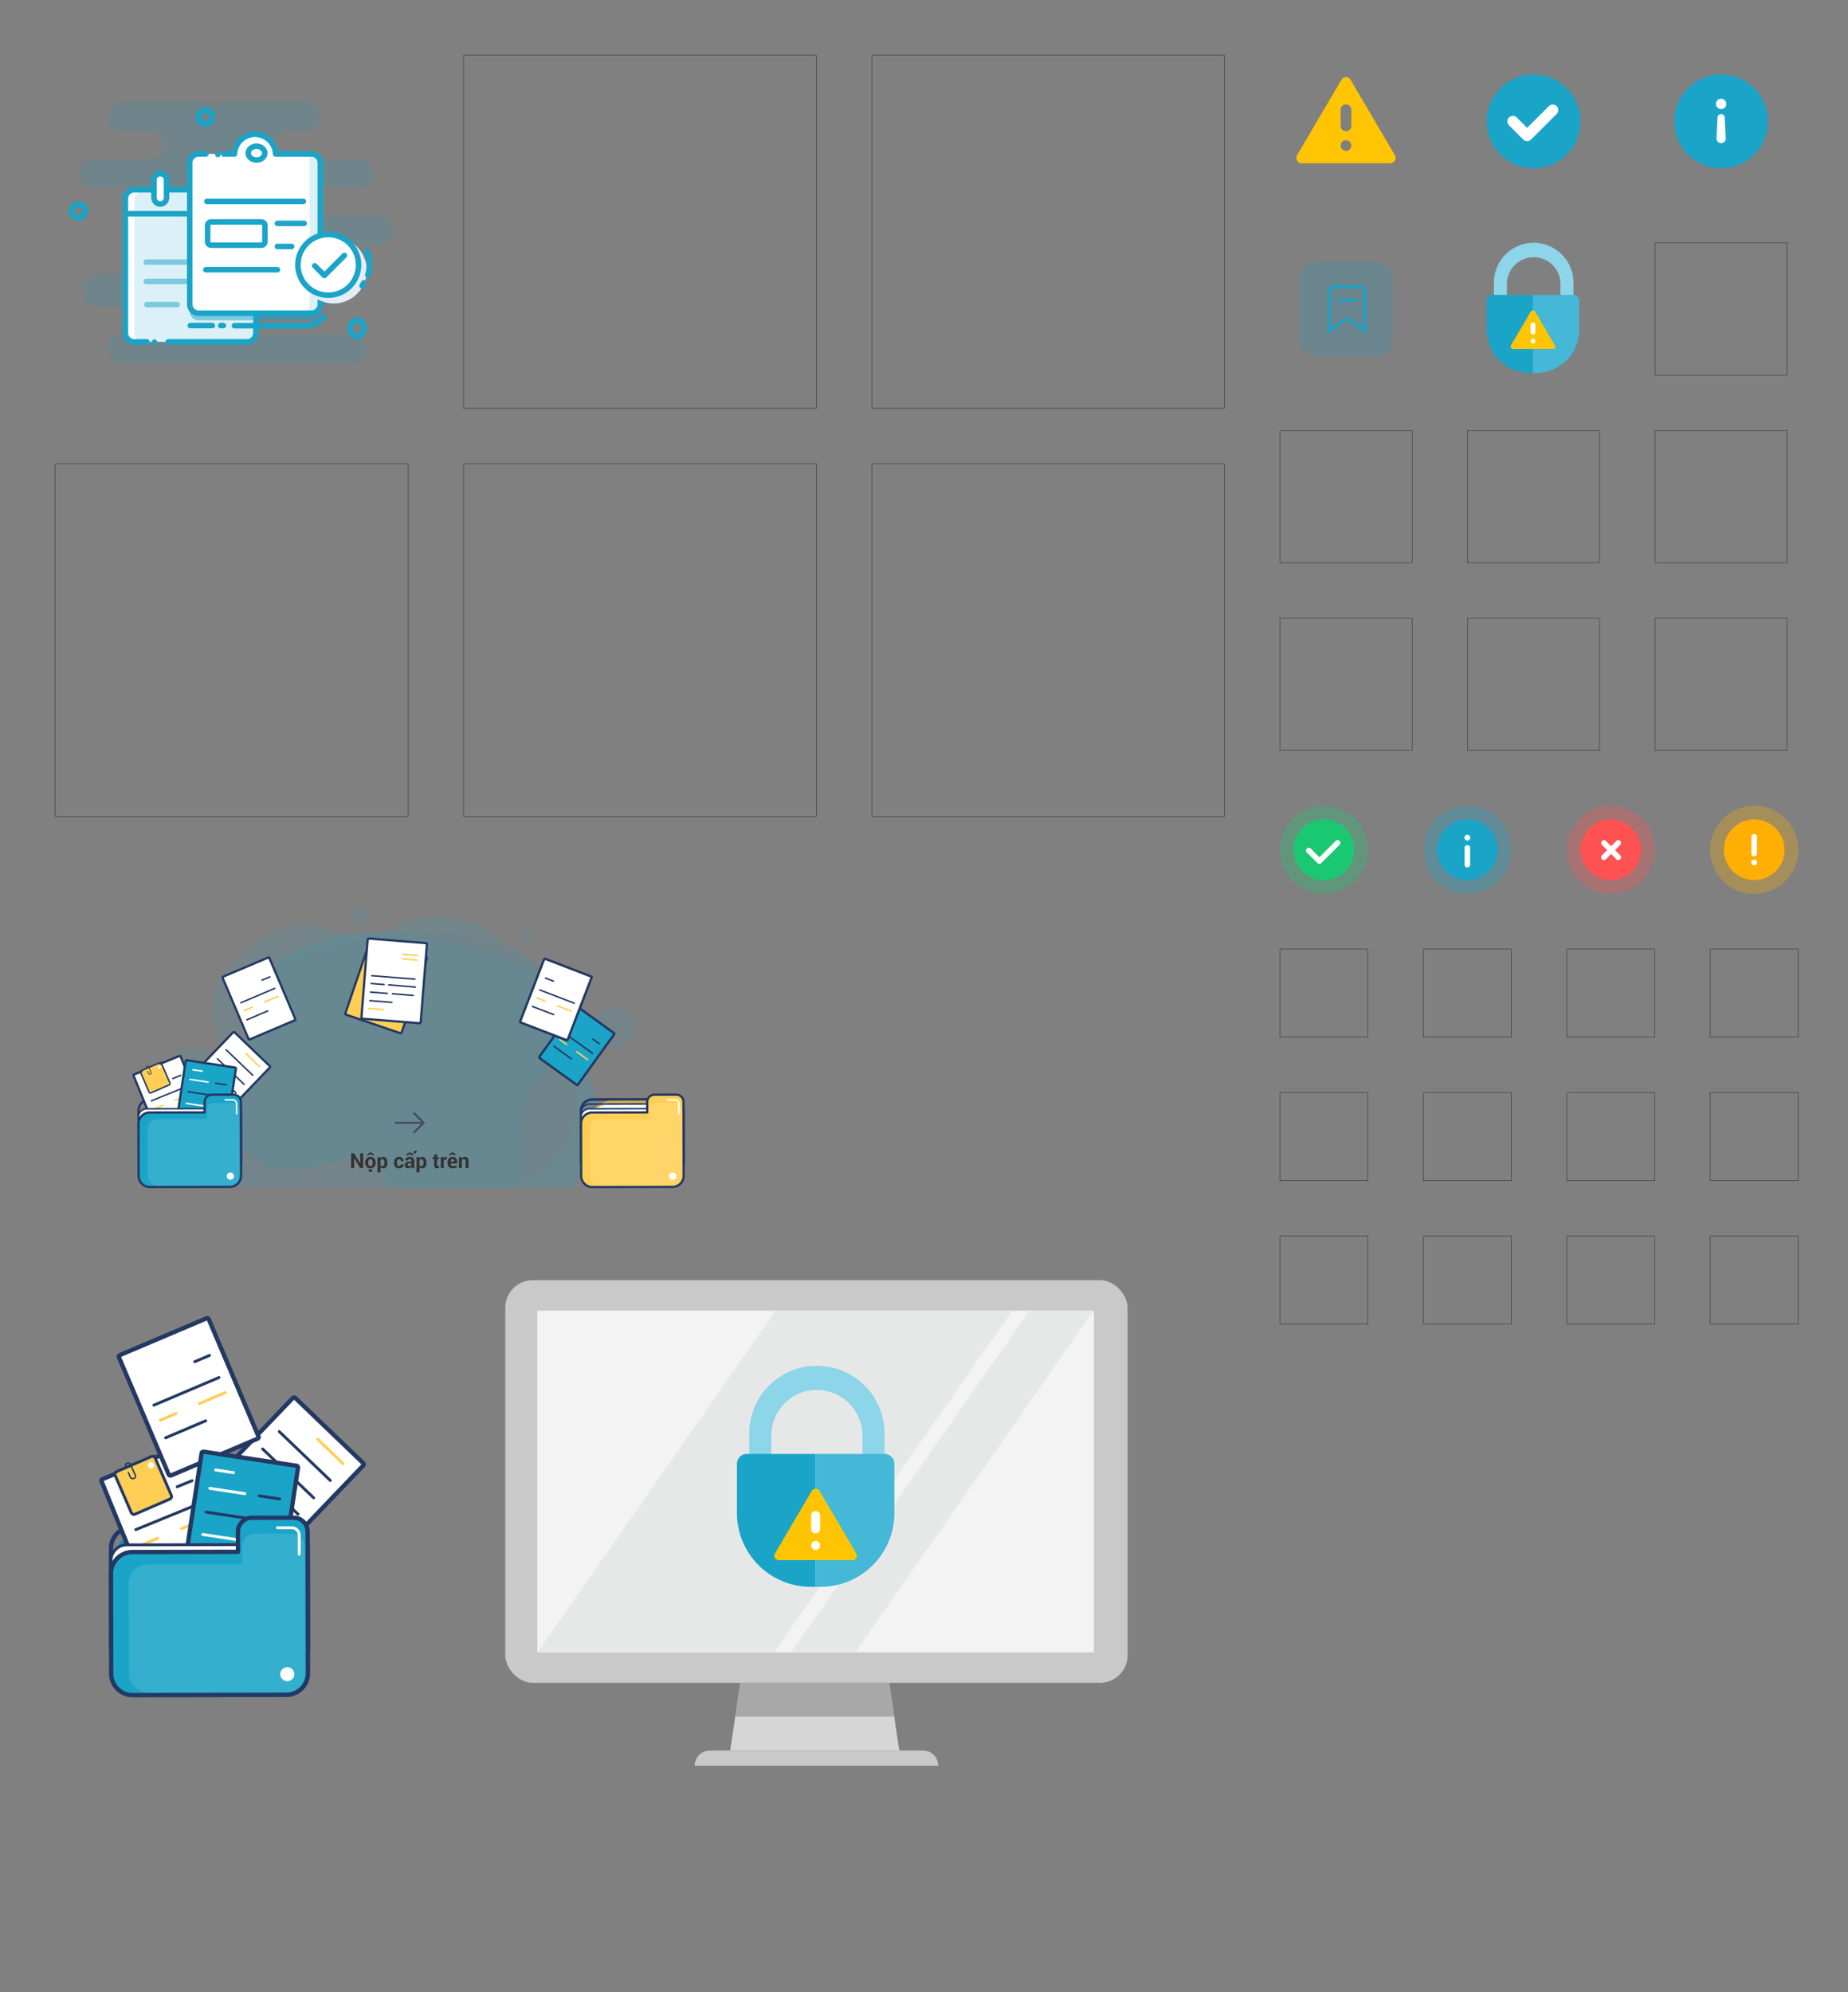 <svg xmlns="http://www.w3.org/2000/svg" xmlns:xlink="http://www.w3.org/1999/xlink" width="670" height="722" viewBox="0 0 670 722">
  <rect x="0" y="0" width="670" height="722" fill="#808080" stroke="none"/>
  <defs>
    <clipPath id="clip-QLTS-icon-2">
      <rect width="670" height="722"/>
    </clipPath>
  </defs>
  <g id="QLTS-icon-2" clip-path="url(#clip-QLTS-icon-2)">
    <g id="Group_47295" data-name="Group 47295" transform="translate(383 -739)">
      <circle id="Ellipse_4037" data-name="Ellipse 4037" cx="16" cy="16" r="16" transform="translate(81 1031)" fill="#1ac871" opacity="0.3"/>
      <circle id="Ellipse_4038" data-name="Ellipse 4038" cx="11" cy="11" r="11" transform="translate(86 1036)" fill="#1ac871"/>
      <path id="Path_84656" data-name="Path 84656" d="M103,1062.286l3.844,3.844,6.606-6.605" transform="translate(-11.499 -15.025)" fill="none" stroke="#fff" stroke-linecap="round" stroke-linejoin="round" stroke-width="2"/>
    </g>
    <g id="Group_47296" data-name="Group 47296" transform="translate(-215 -688)">
      <circle id="Ellipse_4037-2" data-name="Ellipse 4037" cx="16" cy="16" r="16" transform="translate(731 980)" fill="#1aa4c8" opacity="0.3"/>
      <circle id="Ellipse_4038-2" data-name="Ellipse 4038" cx="11" cy="11" r="11" transform="translate(736 985)" fill="#1aa4c8"/>
      <g id="Group_47291" data-name="Group 47291" transform="translate(650 8.601)">
        <path id="Path_84657" data-name="Path 84657" d="M97,986.682V992.8" fill="none" stroke="#fff" stroke-linecap="round" stroke-width="2"/>
        <g id="Ellipse_4039" data-name="Ellipse 4039" transform="translate(96 982)" fill="#fff" stroke="#fff" stroke-width="1">
          <circle cx="1" cy="1" r="1" stroke="none"/>
          <circle cx="1" cy="1" r="0.5" fill="none"/>
        </g>
      </g>
    </g>
    <g id="Group_47297" data-name="Group 47297" transform="translate(-163 -768)">
      <circle id="Ellipse_4040" data-name="Ellipse 4040" cx="16" cy="16" r="16" transform="translate(731 1060)" fill="#ff5252" opacity="0.3"/>
      <circle id="Ellipse_4041" data-name="Ellipse 4041" cx="11" cy="11" r="11" transform="translate(736 1065)" fill="#ff5252"/>
      <path id="Path_84657-2" data-name="Path 84657" d="M97,986.682v7.4" transform="translate(1378.83 307.221) rotate(45)" fill="none" stroke="#fff" stroke-linecap="round" stroke-width="2"/>
      <path id="Path_84658" data-name="Path 84658" d="M97,986.682v7.4" transform="translate(1516.009 1707.83) rotate(135)" fill="none" stroke="#fff" stroke-linecap="round" stroke-width="2"/>
    </g>
    <g id="Group_47298" data-name="Group 47298" transform="translate(-111 -848)">
      <circle id="Ellipse_4042" data-name="Ellipse 4042" cx="16" cy="16" r="16" transform="translate(731 1140)" fill="#ffae04" opacity="0.3"/>
      <circle id="Ellipse_4043" data-name="Ellipse 4043" cx="11" cy="11" r="11" transform="translate(736 1145)" fill="#ffae04"/>
      <path id="Path_84657-3" data-name="Path 84657" d="M97,986.682V992.8" transform="translate(650 164.601)" fill="none" stroke="#fff" stroke-linecap="round" stroke-width="2"/>
      <g id="Ellipse_4039-2" data-name="Ellipse 4039" transform="translate(746 1159.601)" fill="#fff" stroke="#fff" stroke-width="1">
        <circle cx="1" cy="1" r="1" stroke="none"/>
        <circle cx="1" cy="1" r="0.5" fill="none"/>
      </g>
    </g>
    <g id="Rectangle_23008" data-name="Rectangle 23008" transform="translate(20 168)" fill="none" stroke="#000" stroke-width="0.1">
      <rect width="128" height="128" stroke="none"/>
      <rect x="0.05" y="0.05" width="127.9" height="127.9" fill="none"/>
    </g>
    <g id="Rectangle_23009" data-name="Rectangle 23009" transform="translate(168 168)" fill="none" stroke="#000" stroke-width="0.1">
      <rect width="128" height="128" stroke="none"/>
      <rect x="0.05" y="0.05" width="127.9" height="127.9" fill="none"/>
    </g>
    <g id="Rectangle_23007" data-name="Rectangle 23007" transform="translate(316 168)" fill="none" stroke="#000" stroke-width="0.1">
      <rect width="128" height="128" stroke="none"/>
      <rect x="0.05" y="0.05" width="127.9" height="127.9" fill="none"/>
    </g>
    <g id="Rectangle_23010" data-name="Rectangle 23010" transform="translate(464 156)" fill="none" stroke="#000" stroke-width="0.1">
      <rect width="48" height="48" stroke="none"/>
      <rect x="0.05" y="0.05" width="47.9" height="47.9" fill="none"/>
    </g>
    <g id="Rectangle_23010-2" data-name="Rectangle 23010" transform="translate(532 156)" fill="none" stroke="#000" stroke-width="0.1">
      <rect width="48" height="48" stroke="none"/>
      <rect x="0.05" y="0.05" width="47.9" height="47.9" fill="none"/>
    </g>
    <g id="Rectangle_23010-3" data-name="Rectangle 23010" transform="translate(600 156)" fill="none" stroke="#000" stroke-width="0.1">
      <rect width="48" height="48" stroke="none"/>
      <rect x="0.05" y="0.05" width="47.9" height="47.9" fill="none"/>
    </g>
    <g id="Rectangle_23010-4" data-name="Rectangle 23010" transform="translate(464 224)" fill="none" stroke="#000" stroke-width="0.1">
      <rect width="48" height="48" stroke="none"/>
      <rect x="0.05" y="0.05" width="47.9" height="47.9" fill="none"/>
    </g>
    <g id="Rectangle_24047" data-name="Rectangle 24047" transform="translate(464 344)" fill="none" stroke="#000" stroke-width="0.1">
      <rect width="32" height="32" stroke="none"/>
      <rect x="0.05" y="0.05" width="31.9" height="31.9" fill="none"/>
    </g>
    <g id="Rectangle_24051" data-name="Rectangle 24051" transform="translate(464 396)" fill="none" stroke="#000" stroke-width="0.1">
      <rect width="32" height="32" stroke="none"/>
      <rect x="0.05" y="0.05" width="31.9" height="31.9" fill="none"/>
    </g>
    <g id="Rectangle_24055" data-name="Rectangle 24055" transform="translate(464 448)" fill="none" stroke="#000" stroke-width="0.1">
      <rect width="32" height="32" stroke="none"/>
      <rect x="0.05" y="0.05" width="31.9" height="31.9" fill="none"/>
    </g>
    <g id="Rectangle_24048" data-name="Rectangle 24048" transform="translate(516 344)" fill="none" stroke="#000" stroke-width="0.1">
      <rect width="32" height="32" stroke="none"/>
      <rect x="0.05" y="0.05" width="31.9" height="31.9" fill="none"/>
    </g>
    <g id="Rectangle_24052" data-name="Rectangle 24052" transform="translate(516 396)" fill="none" stroke="#000" stroke-width="0.1">
      <rect width="32" height="32" stroke="none"/>
      <rect x="0.05" y="0.05" width="31.9" height="31.9" fill="none"/>
    </g>
    <g id="Rectangle_24056" data-name="Rectangle 24056" transform="translate(516 448)" fill="none" stroke="#000" stroke-width="0.1">
      <rect width="32" height="32" stroke="none"/>
      <rect x="0.05" y="0.05" width="31.9" height="31.9" fill="none"/>
    </g>
    <g id="Rectangle_24049" data-name="Rectangle 24049" transform="translate(568 344)" fill="none" stroke="#000" stroke-width="0.1">
      <rect width="32" height="32" stroke="none"/>
      <rect x="0.05" y="0.05" width="31.9" height="31.9" fill="none"/>
    </g>
    <g id="Rectangle_24053" data-name="Rectangle 24053" transform="translate(568 396)" fill="none" stroke="#000" stroke-width="0.1">
      <rect width="32" height="32" stroke="none"/>
      <rect x="0.05" y="0.05" width="31.9" height="31.9" fill="none"/>
    </g>
    <g id="Rectangle_24057" data-name="Rectangle 24057" transform="translate(568 448)" fill="none" stroke="#000" stroke-width="0.1">
      <rect width="32" height="32" stroke="none"/>
      <rect x="0.05" y="0.05" width="31.9" height="31.9" fill="none"/>
    </g>
    <g id="Rectangle_24050" data-name="Rectangle 24050" transform="translate(620 344)" fill="none" stroke="#000" stroke-width="0.1">
      <rect width="32" height="32" stroke="none"/>
      <rect x="0.05" y="0.05" width="31.9" height="31.9" fill="none"/>
    </g>
    <g id="Rectangle_24054" data-name="Rectangle 24054" transform="translate(620 396)" fill="none" stroke="#000" stroke-width="0.1">
      <rect width="32" height="32" stroke="none"/>
      <rect x="0.05" y="0.05" width="31.9" height="31.9" fill="none"/>
    </g>
    <g id="Rectangle_24058" data-name="Rectangle 24058" transform="translate(620 448)" fill="none" stroke="#000" stroke-width="0.1">
      <rect width="32" height="32" stroke="none"/>
      <rect x="0.05" y="0.05" width="31.9" height="31.9" fill="none"/>
    </g>
    <g id="Rectangle_23010-5" data-name="Rectangle 23010" transform="translate(532 224)" fill="none" stroke="#000" stroke-width="0.1">
      <rect width="48" height="48" stroke="none"/>
      <rect x="0.05" y="0.05" width="47.9" height="47.9" fill="none"/>
    </g>
    <g id="Rectangle_23010-6" data-name="Rectangle 23010" transform="translate(600 224)" fill="none" stroke="#000" stroke-width="0.1">
      <rect width="48" height="48" stroke="none"/>
      <rect x="0.05" y="0.05" width="47.9" height="47.9" fill="none"/>
    </g>
    <g id="Group_47276" data-name="Group 47276" transform="translate(0 -660)">
      <rect id="Rectangle_23011" data-name="Rectangle 23011" width="256" height="128" transform="translate(20 976)" fill="none"/>
      <g id="Group_47273" data-name="Group 47273" transform="translate(-2474.669 2246.641)">
        <g id="Group_31267" data-name="Group 31267" transform="translate(2533.191 -1257.641)" opacity="0.34">
          <g id="Group_31266" data-name="Group 31266" transform="translate(0 0)">
            <g id="Group_31256" data-name="Group 31256" transform="translate(127.339 47.434)" opacity="0.6">
              <path id="Path_71039" data-name="Path 71039" d="M554.492,237.61a28.807,28.807,0,0,1-13.482,31.369,30.631,30.631,0,0,1-7.178,2.963c-.41.654-.854,1.286-1.326,1.9h21.462a40.552,40.552,0,0,0,8.893-30.179,44.089,44.089,0,0,0-10.8-23.94c-.087.469-.161.94-.215,1.413C551.2,226.764,553.268,232.209,554.492,237.61Z" transform="translate(-532.505 -219.723)" fill="#1aa4c8"/>
            </g>
            <g id="Group_31257" data-name="Group 31257" transform="translate(23.022 83.292)" opacity="0.41">
              <path id="Path_71040" data-name="Path 71040" d="M173.22,380.752c-1.259-1.74-2.244-3.957-3.58-5.734-2.86.582-5.684,1.43-8.541,2.162a76.81,76.81,0,0,1-17.9,2.695c-6.7.092-13.537-1.2-19.367-4.644a25.767,25.767,0,0,1-10.469-11.43,35,35,0,0,0,7.023,18.26h53.849Q173.707,381.424,173.22,380.752Z" transform="translate(-113.362 -363.801)" fill="#1aa4c8"/>
            </g>
            <g id="Group_31258" data-name="Group 31258" transform="translate(80.187 3.381)" opacity="0.41">
              <path id="Path_71041" data-name="Path 71041" d="M354.233,48.932c1.629-.056,3.38-.153,5.29-.3,8.916-.675,17.749,1.357,26.313,4.162q1.239.406,2.464.873a33.14,33.14,0,0,0-13.566-9.006,38.469,38.469,0,0,0-31.684,3.451A81.361,81.361,0,0,1,354.233,48.932Z" transform="translate(-343.05 -42.721)" fill="#1aa4c8"/>
            </g>
            <g id="Group_31259" data-name="Group 31259" transform="translate(18.386 6.289)" opacity="0.35">
              <path id="Path_71042" data-name="Path 71042" d="M109.624,142.908c5.813,3.366,12.641,4.652,19.345,4.6a79.1,79.1,0,0,0,17.913-2.521c2.86-.7,5.688-1.5,8.551-2.053a6.881,6.881,0,0,0-4.759-2.97c-8.3-.987-17.041,2.436-25.308,3.017-5.555.391-11.455-.362-15.944-3.683a20.909,20.909,0,0,1-6.486-8.6,30,30,0,0,1-.547-21.945c1.718-4.79,5.893-8.429,7.353-13.309,1.22-4.076-.194-8.331.2-12.45a11.633,11.633,0,0,1,.508-2.5c1.43-4.38,8.3-10.707,12.505-12.821a72.9,72.9,0,0,1,31.348-7.784c-6.1-1.021-11.877-2.856-22.107-5.029-12.15-2.581-25.8,6.336-32.969,16.708A24.64,24.64,0,0,0,97.3,74.886a26.4,26.4,0,0,0-2.03,16.666c1.351,6.547,5.529,11.592,4.036,18.562A121.352,121.352,0,0,0,97.687,122.5a17.668,17.668,0,0,0,1.523,9.284A25.281,25.281,0,0,0,109.624,142.908Z" transform="translate(-94.736 -54.408)" fill="#1aa4c8"/>
            </g>
            <g id="Group_31260" data-name="Group 31260" transform="translate(91.37 9.164)" opacity="0.47">
              <path id="Path_71043" data-name="Path 71043" d="M393.273,66.087c-1.911.145-3.662.242-5.291.3a96.6,96.6,0,0,1,16.66,3.938l20.794,6.839a22.715,22.715,0,0,1,15.641,22.85c0,.067-.008.135-.012.2a34.184,34.184,0,0,1-5.653,16.681c-2.969,4.43-7.066,9.386-8.092,14.823-.817,4.333.948,8.713,1.163,13.122a19.975,19.975,0,0,1-3.2,11.607,30.63,30.63,0,0,0,7.178-2.963,28.807,28.807,0,0,0,13.482-31.369c-1.223-5.4-3.289-10.846-2.648-16.474.054-.473.128-.944.215-1.413.634-3.423,1.986-6.768,1.7-10.227a16.373,16.373,0,0,0-2.776-7.279c-4.672-7.347-12.208-12.486-20.377-15.6q-1.224-.466-2.464-.873C411.022,67.444,402.19,65.412,393.273,66.087Z" transform="translate(-387.983 -65.957)" fill="#1aa4c8"/>
            </g>
            <g id="Group_31261" data-name="Group 31261" transform="translate(24.325 8.773)" opacity="0.7">
              <path id="Path_71044" data-name="Path 71044" d="M128.284,85.914a12.341,12.341,0,0,0-.5,2.584c-.378,4.254,1.057,8.637-.143,12.851-1.436,5.044-5.592,8.821-7.286,13.773a31.888,31.888,0,0,0,.657,22.647,21.515,21.515,0,0,0,6.528,8.838c4.506,3.4,10.41,4.151,15.963,3.72,8.264-.643,16.984-4.22,25.292-3.244a6.857,6.857,0,0,1,4.773,3.04c1.336,1.777,2.321,3.994,3.58,5.734q.486.672,1.015,1.309h43.445c.472-.612.916-1.245,1.326-1.9a19.976,19.976,0,0,0,3.2-11.607c-.215-4.41-1.98-8.79-1.163-13.122,1.026-5.438,5.123-10.393,8.092-14.823a34.184,34.184,0,0,0,5.653-16.681c0-.067.008-.135.012-.2A22.715,22.715,0,0,0,223.1,75.981L202.3,69.143a96.6,96.6,0,0,0-16.66-3.938,81.363,81.363,0,0,0-11.183-.819c-.81,0-1.619.011-2.428.035a71.1,71.1,0,0,0-31.308,8.195C136.527,74.82,129.692,81.386,128.284,85.914Z" transform="translate(-118.599 -64.386)" fill="#1aa4c8"/>
            </g>
            <g id="Group_31262" data-name="Group 31262" transform="translate(69.028)" opacity="0.35">
              <circle id="Ellipse_3885" data-name="Ellipse 3885" cx="3.381" cy="3.381" r="3.381" fill="#1aa4c8"/>
            </g>
            <g id="Group_31263" data-name="Group 31263" transform="translate(156.15 35.957)" opacity="0.35">
              <circle id="Ellipse_3886" data-name="Ellipse 3886" cx="7.635" cy="7.635" r="7.635" fill="#1aa4c8"/>
            </g>
            <g id="Group_31264" data-name="Group 31264" transform="translate(0 47.468)" opacity="0.35">
              <circle id="Ellipse_3887" data-name="Ellipse 3887" cx="7.635" cy="7.635" r="7.635" transform="translate(0 9.758) rotate(-39.719)" fill="#1aa4c8"/>
            </g>
            <g id="Group_31265" data-name="Group 31265" transform="translate(129.733 8.19)" opacity="0.35">
              <circle id="Ellipse_3888" data-name="Ellipse 3888" cx="2.319" cy="2.319" r="2.319" fill="#1aa4c8"/>
            </g>
          </g>
        </g>
        <g id="Title" transform="translate(2601.978 -1169.565)">
          <path id="App_Features" data-name="App Features" d="M-62.807-13.658h-1.081l-2.174-3.637-.022,0v3.633h-1.081V-19.05h1.081l2.174,3.633.022,0v-3.63h1.081Zm.744-2.041a2.151,2.151,0,0,1,.5-1.469,1.743,1.743,0,0,1,1.385-.572,1.761,1.761,0,0,1,1.393.57,2.139,2.139,0,0,1,.5,1.47v.078a2.142,2.142,0,0,1-.5,1.472,1.754,1.754,0,0,1-1.387.569,1.759,1.759,0,0,1-1.391-.569,2.142,2.142,0,0,1-.5-1.472Zm1.078.078a1.743,1.743,0,0,0,.193.88.665.665,0,0,0,.622.331.658.658,0,0,0,.613-.333,1.732,1.732,0,0,0,.194-.878V-15.7a1.714,1.714,0,0,0-.2-.87.664.664,0,0,0-.619-.337.656.656,0,0,0-.613.339,1.73,1.73,0,0,0-.194.869Zm2.189-2.826v.085h-.859l-.519-.493-.515.493h-.841v-.1l1.044-.889h.626Zm-.77,6.133h-1.211v-.893h1.211ZM-54-15.55a2.3,2.3,0,0,1-.411,1.43,1.36,1.36,0,0,1-1.148.541,1.283,1.283,0,0,1-.559-.117,1.149,1.149,0,0,1-.419-.343v1.922h-1.078v-5.548h.974l.063.474a1.284,1.284,0,0,1,.428-.406,1.157,1.157,0,0,1,.583-.143,1.334,1.334,0,0,1,1.156.581A2.6,2.6,0,0,1-54-15.628Zm-1.081-.078a1.939,1.939,0,0,0-.189-.919.616.616,0,0,0-.578-.352.817.817,0,0,0-.417.1.714.714,0,0,0-.272.285v1.756a.663.663,0,0,0,.272.259.917.917,0,0,0,.424.089.622.622,0,0,0,.576-.307,1.623,1.623,0,0,0,.183-.833Zm5.311,1.219a.6.6,0,0,0,.448-.169.612.612,0,0,0,.167-.45h.985l.007.022a1.254,1.254,0,0,1-.452,1.017,1.69,1.69,0,0,1-1.156.409,1.708,1.708,0,0,1-1.374-.569,2.161,2.161,0,0,1-.485-1.454v-.111a2.175,2.175,0,0,1,.483-1.454,1.693,1.693,0,0,1,1.369-.572,1.653,1.653,0,0,1,1.181.422,1.411,1.411,0,0,1,.433,1.111l-.007.022h-.985a.8.8,0,0,0-.165-.517.554.554,0,0,0-.457-.206.617.617,0,0,0-.594.335,1.838,1.838,0,0,0-.176.857v.111a1.831,1.831,0,0,0,.176.863A.626.626,0,0,0-49.769-14.409Zm4.6.752a2.275,2.275,0,0,1-.1-.289,2.009,2.009,0,0,1-.061-.311,1.482,1.482,0,0,1-.441.485,1.1,1.1,0,0,1-.652.193,1.353,1.353,0,0,1-.97-.324,1.161,1.161,0,0,1-.341-.883,1.057,1.057,0,0,1,.454-.913,2.266,2.266,0,0,1,1.324-.324h.607v-.319a.624.624,0,0,0-.152-.448.6.6,0,0,0-.452-.159.587.587,0,0,0-.406.128.446.446,0,0,0-.143.35h-1.041l-.007-.022a1.016,1.016,0,0,1,.443-.876,1.922,1.922,0,0,1,1.224-.369,1.794,1.794,0,0,1,1.169.363,1.264,1.264,0,0,1,.446,1.041v1.656a3.132,3.132,0,0,0,.043.53,2.658,2.658,0,0,0,.135.493Zm-.989-.722a.921.921,0,0,0,.5-.141.758.758,0,0,0,.3-.326v-.567h-.607a.72.72,0,0,0-.52.17.56.56,0,0,0-.176.419.418.418,0,0,0,.131.324A.52.52,0,0,0-46.158-14.38Zm-.2-4.907h.889l1.1.937-.007.022h-.97l-.567-.53-.559.53h-.974l-.007-.022Zm2.2-.681h1l-.793,1H-44.7Zm4.311,4.419a2.3,2.3,0,0,1-.411,1.43,1.36,1.36,0,0,1-1.148.541,1.283,1.283,0,0,1-.559-.117,1.149,1.149,0,0,1-.419-.343v1.922h-1.078v-5.548h.974l.063.474a1.284,1.284,0,0,1,.428-.406,1.157,1.157,0,0,1,.583-.143,1.334,1.334,0,0,1,1.156.581,2.6,2.6,0,0,1,.411,1.53Zm-1.081-.078a1.939,1.939,0,0,0-.189-.919.616.616,0,0,0-.578-.352.817.817,0,0,0-.417.1.714.714,0,0,0-.272.285v1.756a.663.663,0,0,0,.272.259.917.917,0,0,0,.424.089.622.622,0,0,0,.576-.307,1.623,1.623,0,0,0,.183-.833Zm4.933-3.019v.981h.678v.759h-.678v2.041a.466.466,0,0,0,.1.333.345.345,0,0,0,.257.1,1.032,1.032,0,0,0,.148-.009,1.247,1.247,0,0,0,.144-.031l.089.781a2.189,2.189,0,0,1-.317.083,1.888,1.888,0,0,1-.335.028,1.153,1.153,0,0,1-.861-.307,1.348,1.348,0,0,1-.3-.974v-2.044h-.585v-.759h.585v-.981Zm3.452,1.911-.4-.011a.72.72,0,0,0-.4.1.634.634,0,0,0-.237.281v2.707h-1.078v-4.007h1l.048.593a1.264,1.264,0,0,1,.365-.491.813.813,0,0,1,.517-.176.808.808,0,0,1,.15.013q.069.013.139.031Zm2.23,3.156a1.8,1.8,0,0,1-1.4-.55,2.016,2.016,0,0,1-.5-1.417v-.148a2.194,2.194,0,0,1,.489-1.474,1.662,1.662,0,0,1,1.344-.57,1.556,1.556,0,0,1,1.239.494,1.954,1.954,0,0,1,.431,1.332v.559H-31.1l-.011.022a1.083,1.083,0,0,0,.25.667.837.837,0,0,0,.665.256,2.225,2.225,0,0,0,.617-.074,2.516,2.516,0,0,0,.524-.226l.293.667a2.007,2.007,0,0,1-.652.33A2.891,2.891,0,0,1-30.31-13.58Zm-.07-3.326a.6.6,0,0,0-.5.224,1.124,1.124,0,0,0-.213.594l.007.019h1.319v-.081a.936.936,0,0,0-.144-.554A.534.534,0,0,0-30.38-16.906Zm1.293-1.544v.085h-.859l-.519-.493-.515.493h-.841v-.1l1.044-.889h.626Zm2,.785.048.574a1.466,1.466,0,0,1,.493-.478,1.279,1.279,0,0,1,.656-.17,1.192,1.192,0,0,1,.948.391,1.852,1.852,0,0,1,.341,1.235v2.456h-1.085v-2.452a.959.959,0,0,0-.15-.609.553.553,0,0,0-.45-.18.944.944,0,0,0-.424.091.828.828,0,0,0-.3.25v2.9H-28.1v-4.007Z" transform="translate(67.166 19.969)" fill="#333"/>
        </g>
        <g id="Group_31255" data-name="Group 31255" transform="translate(2547.669 -1238.869)">
          <g id="OBJECTS" transform="translate(0 0)">
            <g id="Group_31211" data-name="Group 31211" transform="translate(-25 16.861)">
              <g id="Group_31195" data-name="Group 31195" transform="translate(1.805 33.394)">
                <g id="Group_31194" data-name="Group 31194">
                  <rect id="Rectangle_18458" data-name="Rectangle 18458" width="37.158" height="27.024" rx="13.512" transform="translate(0.398 0.476) rotate(-0.12)" fill="#1aa4c8"/>
                  <path id="Path_70961" data-name="Path 70961" d="M166.251,338.405a4.466,4.466,0,0,1-4.461-4.451l-.039-18.917a4.466,4.466,0,0,1,4.451-4.47l29.051-.061h.009a4.466,4.466,0,0,1,4.461,4.451l.04,18.917a4.472,4.472,0,0,1-4.451,4.47h0l-29.051.061Zm29.06-.468h0Zm-.049-26.617h-.007l-29.051.061a3.651,3.651,0,0,0-3.639,3.655l.039,18.917a3.651,3.651,0,0,0,3.647,3.639h.008l29.051-.061a3.659,3.659,0,0,0,3.639-3.654l-.04-18.917A3.651,3.651,0,0,0,195.262,311.32Z" transform="translate(-161.751 -310.506)" fill="#233863"/>
                </g>
                <rect id="Rectangle_18459" data-name="Rectangle 18459" width="37.158" height="27.024" rx="13.512" transform="translate(0.398 0.476) rotate(-0.12)" fill="#233863" opacity="0.24"/>
              </g>
              <g id="Group_31205" data-name="Group 31205">
                <g id="Group_31197" data-name="Group 31197" transform="translate(19.425 9.017)">
                  <g id="Group_31196" data-name="Group 31196">
                    <rect id="Rectangle_18460" data-name="Rectangle 18460" width="18.415" height="24.687" rx="1.277" transform="translate(17.348 0.263) rotate(43.793)" fill="#fff"/>
                    <path id="Path_70962" data-name="Path 70962" d="M243.935,314.4a.748.748,0,0,1-.521-.21h0L230.621,301.93a.754.754,0,0,1-.022-1.066l16.6-17.32a.754.754,0,0,1,1.066-.022l12.792,12.264a.754.754,0,0,1,.022,1.066l-16.6,17.319a.748.748,0,0,1-.528.232Zm.042-.8h0Zm-12.749-12.222,12.705,12.181,16.521-17.232-12.705-12.181Z" transform="translate(-230.389 -283.313)" fill="#233863"/>
                  </g>
                  <path id="Path_70963" data-name="Path 70963" d="M314.826,317.971a.271.271,0,0,1-.188-.075l-4.816-4.617a.271.271,0,1,1,.376-.391l4.816,4.617a.271.271,0,0,1-.188.467Z" transform="translate(-288.213 -304.809)" fill="#ffce55"/>
                  <path id="Path_70964" data-name="Path 70964" d="M292.966,317.283a.271.271,0,0,1-.188-.075l-9.632-9.235a.271.271,0,0,1,.376-.392l9.632,9.235a.271.271,0,0,1-.188.467Z" transform="translate(-268.773 -300.943)" fill="#233863"/>
                  <path id="Path_70965" data-name="Path 70965" d="M281.392,329.355a.271.271,0,0,1-.188-.075l-9.632-9.235a.271.271,0,0,1,.376-.392l9.632,9.235a.271.271,0,0,1-.188.467Z" transform="translate(-260.339 -309.74)" fill="#233863"/>
                  <path id="Path_70966" data-name="Path 70966" d="M270.5,340.717a.27.27,0,0,1-.188-.075l-9.633-9.235a.271.271,0,1,1,.376-.391l9.633,9.235a.271.271,0,0,1-.188.467Z" transform="translate(-252.4 -318.02)" fill="#233863"/>
                  <path id="Path_70967" data-name="Path 70967" d="M258.924,352.79a.27.27,0,0,1-.188-.076l-9.633-9.235a.271.271,0,0,1,.376-.391l9.633,9.235a.271.271,0,0,1-.188.467Z" transform="translate(-243.966 -326.817)" fill="#233863"/>
                </g>
                <g id="Group_31200" data-name="Group 31200" transform="translate(0 17.683)">
                  <g id="Group_31198" data-name="Group 31198">
                    <rect id="Rectangle_18461" data-name="Rectangle 18461" width="18.415" height="24.687" rx="1.277" transform="translate(0.302 7.266) rotate(-22.221)" fill="#fff"/>
                    <path id="Path_70968" data-name="Path 70968" d="M164.927,283.013a.755.755,0,0,1-.7-.469l-9.074-22.212a.753.753,0,0,1,.413-.983l16.405-6.7a.755.755,0,0,1,.982.412l9.074,22.212a.755.755,0,0,1-.412.982h0l-16.406,6.7A.749.749,0,0,1,164.927,283.013Zm-9-22.932,9.028,22.1,16.294-6.656-9.029-22.1Zm25.532,15.8h0Zm-.154-.377h0Z" transform="translate(-155.099 -252.593)" fill="#233863"/>
                  </g>
                  <path id="Path_70969" data-name="Path 70969" d="M208.574,280.7a.271.271,0,0,1-.1-.522l2.821-1.153a.271.271,0,0,1,.205.5l-2.821,1.153A.273.273,0,0,1,208.574,280.7Z" transform="translate(-193.869 -271.84)" fill="#233863"/>
                  <path id="Path_70970" data-name="Path 70970" d="M179.762,300.077a.271.271,0,0,1-.1-.522l12.353-5.046a.271.271,0,1,1,.205.5l-12.353,5.047A.272.272,0,0,1,179.762,300.077Z" transform="translate(-172.874 -283.122)" fill="#233863"/>
                  <path id="Path_70971" data-name="Path 70971" d="M211.5,307.57a.271.271,0,0,1-.1-.522l4.91-2.006a.271.271,0,1,1,.205.5l-4.91,2.006A.268.268,0,0,1,211.5,307.57Z" transform="translate(-196.003 -290.799)" fill="#ffce55"/>
                  <path id="Path_70972" data-name="Path 70972" d="M184.065,320.869a.271.271,0,0,1-.1-.522l3.006-1.228a.271.271,0,1,1,.205.5l-3.006,1.228A.268.268,0,0,1,184.065,320.869Z" transform="translate(-176.009 -301.056)" fill="#ffce55"/>
                  <path id="Path_70973" data-name="Path 70973" d="M187.639,328.1a.271.271,0,0,1-.1-.522l7.609-3.108a.271.271,0,1,1,.205.5l-7.609,3.108A.267.267,0,0,1,187.639,328.1Z" transform="translate(-178.614 -304.955)" fill="#233863"/>
                  <g id="Group_31199" data-name="Group 31199" transform="translate(2.679 2.568)">
                    <rect id="Rectangle_18462" data-name="Rectangle 18462" width="8.237" height="8.757" rx="2.004" transform="matrix(0.918, -0.398, 0.398, 0.918, 0.1, 3.374)" fill="#ffce55"/>
                    <path id="Path_70974" data-name="Path 70974" d="M168.838,273.569a.817.817,0,0,1-.748-.491l-3.049-7.037a.815.815,0,0,1,.424-1.072l6.56-2.842a.816.816,0,0,1,1.072.424l3.049,7.037a.815.815,0,0,1-.424,1.072h0l-6.56,2.842A.813.813,0,0,1,168.838,273.569Zm3.51-10.967a.272.272,0,0,0-.108.022l-6.56,2.842a.273.273,0,0,0-.142.358l3.049,7.037a.273.273,0,0,0,.358.142l6.56-2.842a.273.273,0,0,0,.142-.358l-3.049-7.037A.273.273,0,0,0,172.348,262.6Zm3.265,7.808h0Z" transform="translate(-164.973 -262.059)" fill="#233863"/>
                  </g>
                  <path id="Path_70975" data-name="Path 70975" d="M174.374,270.393a.643.643,0,0,1-.589-.387l-.358-.825a.136.136,0,0,1,.249-.108l.358.825a.37.37,0,0,0,.487.193l.06-.026a.287.287,0,0,0,.149-.376l-.9-2.089a.3.3,0,0,0-.389-.154l-.1.045a.314.314,0,0,0-.163.413l.022.051a.136.136,0,0,1-.249.109l-.023-.052a.586.586,0,0,1,.3-.77l.1-.045a.569.569,0,0,1,.745.295l.9,2.089a.559.559,0,0,1-.29.733l-.06.026A.638.638,0,0,1,174.374,270.393Z" transform="translate(-168.051 -263.201)" fill="#233863"/>
                  <path id="Path_70976" data-name="Path 70976" d="M189.938,267.275a.576.576,0,1,1-.815-.008A.576.576,0,0,1,189.938,267.275Z" transform="translate(-179.767 -263.166)" fill="#fff"/>
                </g>
                <g id="Group_31202" data-name="Group 31202" transform="translate(32.293 -18)">
                  <g id="Group_31201" data-name="Group 31201">
                    <rect id="Rectangle_18463" data-name="Rectangle 18463" width="18.415" height="24.687" rx="1.277" transform="translate(0.299 7.496) rotate(-23.003)" fill="#fff"/>
                    <path id="Path_70977" data-name="Path 70977" d="M221.6,217.928a.755.755,0,0,1-.693-.459l-9.376-22.086a.755.755,0,0,1,.4-.988l16.313-6.926a.753.753,0,0,1,.988.4l9.376,22.086a.753.753,0,0,1-.4.988l-16.312,6.925A.753.753,0,0,1,221.6,217.928Zm-9.3-22.807,9.329,21.975,16.2-6.878L228.5,188.242Z" transform="translate(-211.471 -187.409)" fill="#233863"/>
                  </g>
                  <path id="Path_70978" data-name="Path 70978" d="M265,215.538a.271.271,0,0,1-.106-.521l2.805-1.191a.271.271,0,0,1,.212.5l-2.805,1.191A.271.271,0,0,1,265,215.538Z" transform="translate(-250.277 -206.644)" fill="#233863"/>
                  <path id="Path_70979" data-name="Path 70979" d="M236.593,234.956a.271.271,0,0,1-.106-.521l12.283-5.215a.271.271,0,1,1,.212.5L236.7,234.934A.271.271,0,0,1,236.593,234.956Z" transform="translate(-229.58 -217.862)" fill="#233863"/>
                  <path id="Path_70980" data-name="Path 70980" d="M268.321,242.288a.271.271,0,0,1-.106-.521l4.882-2.073a.271.271,0,1,1,.212.5l-4.883,2.073A.269.269,0,0,1,268.321,242.288Z" transform="translate(-252.7 -225.495)" fill="#ffce55"/>
                  <path id="Path_70981" data-name="Path 70981" d="M241.04,256.03a.271.271,0,0,1-.106-.521l2.989-1.269a.271.271,0,0,1,.212.5l-2.989,1.269A.27.27,0,0,1,241.04,256.03Z" transform="translate(-232.82 -236.094)" fill="#ffce55"/>
                  <path id="Path_70982" data-name="Path 70982" d="M244.781,263.043a.271.271,0,0,1-.106-.521l7.566-3.212a.271.271,0,0,1,.212.5l-7.566,3.212A.269.269,0,0,1,244.781,263.043Z" transform="translate(-235.546 -239.789)" fill="#233863"/>
                </g>
                <g id="Group_31204" data-name="Group 31204" transform="translate(15.309 19.237)">
                  <g id="Group_31203" data-name="Group 31203">
                    <rect id="Rectangle_18464" data-name="Rectangle 18464" width="18.415" height="24.687" rx="1.277" transform="matrix(0.989, 0.15, -0.15, 0.989, 4.062, 0.359)" fill="#1aa4c8"/>
                    <path id="Path_70983" data-name="Path 70983" d="M229.806,286.207a.778.778,0,0,1-.114-.008h0l-17.521-2.659a.753.753,0,0,1-.632-.858l3.6-23.722a.754.754,0,0,1,.858-.632l17.522,2.658a.754.754,0,0,1,.632.858l-3.6,23.722a.754.754,0,0,1-.744.64Zm-17.454-3.463,17.4,2.64,3.581-23.6-17.4-2.64Z" transform="translate(-211.53 -258.319)" fill="#233863"/>
                  </g>
                  <path id="Path_70984" data-name="Path 70984" d="M238.737,272.594a.261.261,0,0,1-.041,0l-3.364-.51a.271.271,0,1,1,.082-.536l3.363.51a.271.271,0,0,1-.04.539Z" transform="translate(-228.707 -267.955)" fill="#fff"/>
                  <path id="Path_70985" data-name="Path 70985" d="M269.583,290.708l-.041,0-3.862-.586a.271.271,0,1,1,.082-.536l3.862.586a.271.271,0,0,1-.04.539Z" transform="translate(-250.822 -281.099)" fill="#233863"/>
                  <path id="Path_70986" data-name="Path 70986" d="M237.922,285.9a.264.264,0,0,1-.041,0l-6.6-1a.271.271,0,0,1,.082-.536l6.6,1a.271.271,0,0,1-.041.539Z" transform="translate(-225.757 -277.296)" fill="#fff"/>
                  <path id="Path_70987" data-name="Path 70987" d="M236.333,302.579a.261.261,0,0,1-.041,0l-7.516-1.14a.271.271,0,0,1,.082-.536l7.516,1.14a.271.271,0,0,1-.04.54Z" transform="translate(-223.929 -289.346)" fill="#233863"/>
                  <path id="Path_70988" data-name="Path 70988" d="M239.649,319a.266.266,0,0,1-.041,0l-13.193-2a.271.271,0,1,1,.082-.536l13.193,2a.271.271,0,0,1-.041.539Z" transform="translate(-222.209 -300.687)" fill="#fff"/>
                  <path id="Path_70989" data-name="Path 70989" d="M231.366,334.662a.269.269,0,0,1-.041,0l-7.419-1.126a.271.271,0,1,1,.082-.536l7.419,1.125a.271.271,0,0,1-.041.54Z" transform="translate(-220.381 -312.737)" fill="#fff"/>
                </g>
              </g>
              <g id="Group_31210" data-name="Group 31210" transform="translate(1.802 31.702)">
                <g id="Group_31206" data-name="Group 31206" transform="translate(0.136 5.203)">
                  <path id="Path_70990" data-name="Path 70990" d="M197.47,351.474l-31.2.065a2.989,2.989,0,0,1-2.987-2.974l-.044-21.063a2.99,2.99,0,0,1,2.974-2.987l31.2-.065a2.99,2.99,0,0,1,2.987,2.974l.044,21.063A2.99,2.99,0,0,1,197.47,351.474Z" transform="translate(-162.971 -324.179)" fill="#fff"/>
                  <path id="Path_70991" data-name="Path 70991" d="M165.538,351.082a3.261,3.261,0,0,1-3.252-3.245l-.044-21.063a3.261,3.261,0,0,1,3.245-3.259l31.2-.065h.007a3.256,3.256,0,0,1,3.252,3.245l.044,21.063a3.255,3.255,0,0,1-3.245,3.258v0l-31.2.066Zm31.153-27.09h-.006l-31.2.065a2.718,2.718,0,0,0-2.7,2.715l.044,21.063a2.718,2.718,0,0,0,2.709,2.7h.006l31.2-.066h0a2.712,2.712,0,0,0,2.7-2.715L199.4,326.7A2.713,2.713,0,0,0,196.691,323.993Z" transform="translate(-162.242 -323.45)" fill="#233863"/>
                </g>
                <g id="Group_31207" data-name="Group 31207">
                  <path id="Path_70992" data-name="Path 70992" d="M197.724,305.769l-7.869.017a2.66,2.66,0,0,0-2.647,2.658l.008,3.766-19.93.042a4.066,4.066,0,0,0-4.045,4.062l.04,18.917a4.066,4.066,0,0,0,4.062,4.045l29.051-.061a4.066,4.066,0,0,0,4.045-4.062l-.039-18.529v-.388l-.016-7.819A2.661,2.661,0,0,0,197.724,305.769Z" transform="translate(-162.833 -305.362)" fill="#1aa4c8"/>
                  <path id="Path_70993" data-name="Path 70993" d="M166.241,338.59a4.466,4.466,0,0,1-4.461-4.451l-.04-18.917a4.466,4.466,0,0,1,4.451-4.47l19.524-.041-.007-3.359a3.068,3.068,0,0,1,3.053-3.066l7.869-.016h.007a3.063,3.063,0,0,1,3.06,3.053l.056,26.736a4.466,4.466,0,0,1-4.451,4.47l-29.051.061Zm30.391-33.506-7.868.016a2.254,2.254,0,0,0-2.241,2.251l.008,3.766a.407.407,0,0,1-.406.408l-19.93.042a3.651,3.651,0,0,0-3.639,3.654l.04,18.917a3.651,3.651,0,0,0,3.647,3.639h.007l29.051-.061a3.651,3.651,0,0,0,3.639-3.654l-.056-26.736a2.248,2.248,0,0,0-2.246-2.241Zm0-.407h0Z" transform="translate(-161.74 -304.27)" fill="#233863"/>
                </g>
                <path id="Path_70994" data-name="Path 70994" d="M206.465,316.891l-7.041.015a2.381,2.381,0,0,0-2.369,2.379l.007,3.37-17.833.037a3.638,3.638,0,0,0-3.619,3.635l.036,16.929a3.638,3.638,0,0,0,3.635,3.62l25.993-.055a3.638,3.638,0,0,0,3.619-3.635l-.035-16.583v-.347l-.015-7A2.381,2.381,0,0,0,206.465,316.891Z" transform="translate(-171.848 -313.467)" fill="#fff" opacity="0.12"/>
                <path id="Path_70995" data-name="Path 70995" d="M283.738,411.119a1.325,1.325,0,1,1-1.325-1.325A1.325,1.325,0,0,1,283.738,411.119Z" transform="translate(-248.712 -381.167)" fill="#fff"/>
                <path id="Path_70996" data-name="Path 70996" d="M282.539,317.315a.271.271,0,0,1-.271-.271v-3.606a1.152,1.152,0,0,0-1.2-1.1h-2.627a.271.271,0,1,1,0-.543h2.627a1.694,1.694,0,0,1,1.739,1.64v3.606A.271.271,0,0,1,282.539,317.315Z" transform="translate(-246.586 -309.756)" fill="#fff"/>
              </g>
            </g>
            <g id="Group_31222" data-name="Group 31222" transform="translate(137.261 48.564)">
              <g id="Group_31214" data-name="Group 31214" transform="translate(0.003 1.692)">
                <g id="Group_31212" data-name="Group 31212">
                  <rect id="Rectangle_18465" data-name="Rectangle 18465" width="37.158" height="27.024" rx="13.512" transform="translate(0.398 0.476) rotate(-0.12)" fill="#1aa4c8"/>
                  <path id="Path_71000" data-name="Path 71000" d="M443.217,338.405a4.473,4.473,0,0,1-4.46-4.451l-.04-18.917a4.466,4.466,0,0,1,4.451-4.47l29.051-.061h.009a4.466,4.466,0,0,1,4.461,4.451l.04,18.917a4.466,4.466,0,0,1-4.451,4.47h0l-29.051.061Zm29.06-.468h0Zm-.049-26.617h-.007l-29.051.061a3.652,3.652,0,0,0-3.639,3.655l.04,18.917a3.659,3.659,0,0,0,3.647,3.639h.008l29.051-.061a3.659,3.659,0,0,0,3.639-3.654l-.04-18.917A3.651,3.651,0,0,0,472.228,311.32Z" transform="translate(-438.717 -310.506)" fill="#233863"/>
                </g>
                <g id="Group_31213" data-name="Group 31213">
                  <rect id="Rectangle_18466" data-name="Rectangle 18466" width="37.158" height="27.024" rx="13.512" transform="translate(0.398 0.476) rotate(-0.12)" fill="#ffce55"/>
                  <path id="Path_71001" data-name="Path 71001" d="M443.217,338.405a4.473,4.473,0,0,1-4.46-4.451l-.04-18.917a4.466,4.466,0,0,1,4.451-4.47l29.051-.061h.009a4.466,4.466,0,0,1,4.461,4.451l.04,18.917a4.466,4.466,0,0,1-4.451,4.47h0l-29.051.061Zm29.06-.468h0Zm-.049-26.617h-.007l-29.051.061a3.652,3.652,0,0,0-3.639,3.655l.04,18.917a3.659,3.659,0,0,0,3.647,3.639h.008l29.051-.061a3.659,3.659,0,0,0,3.639-3.654l-.04-18.917A3.651,3.651,0,0,0,472.228,311.32Z" transform="translate(-438.717 -310.506)" fill="#233863"/>
                </g>
                <rect id="Rectangle_18467" data-name="Rectangle 18467" width="37.158" height="27.024" rx="13.512" transform="translate(0.398 0.476) rotate(-0.12)" fill="#233863" opacity="0.24"/>
              </g>
              <g id="Group_31217" data-name="Group 31217" transform="translate(0.136 3.514)">
                <g id="Group_31215" data-name="Group 31215">
                  <rect id="Rectangle_18468" data-name="Rectangle 18468" width="37.158" height="27.024" rx="10.987" transform="translate(0.265 0.343) rotate(-0.12)" fill="#fff"/>
                  <path id="Path_71002" data-name="Path 71002" d="M442.5,344.856a3.255,3.255,0,0,1-3.252-3.245l-.044-21.063a3.255,3.255,0,0,1,3.245-3.259l31.2-.065h.007a3.255,3.255,0,0,1,3.252,3.245l.044,21.063a3.256,3.256,0,0,1-3.245,3.259l-31.2.065Zm31.2-.608v0a2.713,2.713,0,0,0,2.7-2.715l-.044-21.063a2.713,2.713,0,0,0-2.709-2.7h-.006l-31.2.065a2.712,2.712,0,0,0-2.7,2.715l.044,21.063a2.713,2.713,0,0,0,2.709,2.7h.006Z" transform="translate(-439.209 -317.224)" fill="#233863"/>
                </g>
                <g id="Group_31216" data-name="Group 31216" transform="translate(0 1.689)">
                  <path id="Path_71003" data-name="Path 71003" d="M474.437,351.474l-31.2.065a2.989,2.989,0,0,1-2.987-2.974l-.044-21.063a2.99,2.99,0,0,1,2.974-2.987l31.2-.065a2.989,2.989,0,0,1,2.987,2.974l.044,21.063A2.989,2.989,0,0,1,474.437,351.474Z" transform="translate(-439.938 -324.179)" fill="#fff"/>
                  <path id="Path_71004" data-name="Path 71004" d="M442.5,351.082a3.256,3.256,0,0,1-3.252-3.245l-.044-21.063a3.261,3.261,0,0,1,3.245-3.259l31.2-.065h.007a3.256,3.256,0,0,1,3.252,3.245l.044,21.063a3.256,3.256,0,0,1-3.245,3.258v0l-31.2.066Zm31.153-27.09h-.006l-31.2.065a2.718,2.718,0,0,0-2.7,2.715l.044,21.063a2.713,2.713,0,0,0,2.709,2.7h.006l31.2-.066h0a2.712,2.712,0,0,0,2.7-2.715l-.044-21.063A2.713,2.713,0,0,0,473.658,323.993Z" transform="translate(-439.209 -323.45)" fill="#233863"/>
                </g>
              </g>
              <g id="Group_31221" data-name="Group 31221">
                <g id="Group_31218" data-name="Group 31218">
                  <path id="Path_71005" data-name="Path 71005" d="M474.69,305.769l-7.869.017a2.661,2.661,0,0,0-2.647,2.658l.008,3.766-19.93.042a4.065,4.065,0,0,0-4.045,4.062l.04,18.917a4.066,4.066,0,0,0,4.062,4.045l29.051-.061a4.065,4.065,0,0,0,4.045-4.062l-.039-18.529v-.388l-.016-7.819A2.661,2.661,0,0,0,474.69,305.769Z" transform="translate(-439.8 -305.362)" fill="#ffce55"/>
                  <path id="Path_71006" data-name="Path 71006" d="M443.208,338.59a4.465,4.465,0,0,1-4.461-4.451l-.04-18.917a4.466,4.466,0,0,1,4.451-4.47l19.523-.041-.007-3.359a3.068,3.068,0,0,1,3.053-3.066l7.869-.016h.007a3.067,3.067,0,0,1,3.059,3.053l.056,26.736a4.472,4.472,0,0,1-4.451,4.47l-29.051.061ZM473.6,305.084l-7.869.016a2.253,2.253,0,0,0-2.241,2.251l.008,3.766a.407.407,0,0,1-.406.408l-19.93.042a3.651,3.651,0,0,0-3.639,3.654l.04,18.917a3.651,3.651,0,0,0,3.647,3.639h.007l29.051-.061a3.658,3.658,0,0,0,3.639-3.654l-.056-26.736a2.253,2.253,0,0,0-2.245-2.241Zm0-.407h0Z" transform="translate(-438.707 -304.27)" fill="#233863"/>
                </g>
                <path id="Path_71007" data-name="Path 71007" d="M483.15,316.891l-7.041.015a2.381,2.381,0,0,0-2.369,2.379l.007,3.37-17.833.037a3.638,3.638,0,0,0-3.619,3.635l.036,16.929a3.638,3.638,0,0,0,3.635,3.62l25.993-.055a3.638,3.638,0,0,0,3.619-3.635l-.035-16.583v-.347l-.015-7A2.381,2.381,0,0,0,483.15,316.891Z" transform="translate(-448.61 -313.467)" fill="#fff" opacity="0.12"/>
                <path id="Path_71008" data-name="Path 71008" d="M560.423,411.119a1.325,1.325,0,1,1-1.325-1.325A1.325,1.325,0,0,1,560.423,411.119Z" transform="translate(-525.473 -381.167)" fill="#fff"/>
                <path id="Path_71009" data-name="Path 71009" d="M559.223,317.315a.271.271,0,0,1-.271-.271v-3.606a1.151,1.151,0,0,0-1.2-1.1h-2.628a.271.271,0,1,1,0-.543h2.628a1.694,1.694,0,0,1,1.739,1.64v3.606A.271.271,0,0,1,559.223,317.315Z" transform="translate(-523.347 -309.756)" fill="#fff"/>
              </g>
            </g>
            <g id="Group_31249" data-name="Group 31249" transform="translate(60.792 0)">
              <g id="Group_31225" data-name="Group 31225" transform="translate(61.308 16.525)">
                <g id="Group_31223" data-name="Group 31223">
                  <rect id="Rectangle_18469" data-name="Rectangle 18469" width="17.214" height="23.076" rx="1.277" transform="matrix(0.811, 0.585, -0.585, 0.811, 13.762, 0.27)" fill="#fff"/>
                  <path id="Path_71013" data-name="Path 71013" d="M463.325,219.179a.749.749,0,0,1-.439-.142h0l-13.4-9.66a.755.755,0,0,1-.171-1.052L462.4,190.168a.754.754,0,0,1,1.051-.171l13.4,9.66a.755.755,0,0,1,.171,1.051l-13.088,18.158a.749.749,0,0,1-.491.3A.774.774,0,0,1,463.325,219.179Zm.037-.8Zm-13.353-9.624,13.3,9.589,13.017-18.06-13.3-9.589Z" transform="translate(-449.172 -189.855)" fill="#233863"/>
                </g>
                <g id="Group_31224" data-name="Group 31224">
                  <rect id="Rectangle_18470" data-name="Rectangle 18470" width="17.214" height="23.076" rx="1.277" transform="matrix(0.811, 0.585, -0.585, 0.811, 13.762, 0.27)" fill="#1aa4c8"/>
                  <path id="Path_71014" data-name="Path 71014" d="M463.325,219.179a.749.749,0,0,1-.439-.142h0l-13.4-9.66a.755.755,0,0,1-.171-1.052L462.4,190.168a.754.754,0,0,1,1.051-.171l13.4,9.66a.755.755,0,0,1,.171,1.051l-13.088,18.158a.749.749,0,0,1-.491.3A.774.774,0,0,1,463.325,219.179Zm.037-.8Zm-13.353-9.624,13.3,9.589,13.017-18.06-13.3-9.589Z" transform="translate(-449.172 -189.855)" fill="#233863"/>
                </g>
                <path id="Path_71015" data-name="Path 71015" d="M523.911,236.561a.27.27,0,0,1-.158-.051l-2.311-1.666a.271.271,0,0,1,.317-.44l2.311,1.666a.271.271,0,0,1-.159.491Z" transform="translate(-501.754 -222.281)" fill="#233863"/>
                <path id="Path_71016" data-name="Path 71016" d="M493.8,234.126a.272.272,0,0,1-.158-.051l-10.119-7.293a.271.271,0,1,1,.317-.44l10.119,7.293a.271.271,0,0,1-.159.492Z" transform="translate(-474.118 -216.406)" fill="#233863"/>
                <path id="Path_71017" data-name="Path 71017" d="M503.954,254.56a.271.271,0,0,1-.158-.051l-4.022-2.9a.271.271,0,0,1,.317-.44l4.022,2.9a.271.271,0,0,1-.159.492Z" transform="translate(-485.964 -234.499)" fill="#ffce55"/>
                <path id="Path_71018" data-name="Path 71018" d="M479.919,237.236a.27.27,0,0,1-.158-.051L477.3,235.41a.271.271,0,1,1,.317-.44l2.462,1.774a.271.271,0,0,1-.159.491Z" transform="translate(-469.587 -222.694)" fill="#ffce55"/>
                <path id="Path_71019" data-name="Path 71019" d="M475.722,248.87a.271.271,0,0,1-.158-.051l-6.233-4.492a.271.271,0,1,1,.317-.44l6.233,4.492a.271.271,0,0,1-.159.492Z" transform="translate(-463.78 -229.191)" fill="#233863"/>
              </g>
              <g id="Group_31228" data-name="Group 31228" transform="translate(54.416 -0.643)">
                <g id="Group_31226" data-name="Group 31226">
                  <rect id="Rectangle_18471" data-name="Rectangle 18471" width="18.415" height="24.687" rx="1.277" transform="translate(9.169 0.305) rotate(21.04)" fill="#fff"/>
                  <path id="Path_71020" data-name="Path 71020" d="M459.491,208.442a.751.751,0,0,1-.269-.05h0l-16.54-6.363a.754.754,0,0,1-.433-.974l8.614-22.394a.755.755,0,0,1,.974-.433l16.54,6.363a.755.755,0,0,1,.433.974L460.2,207.959A.756.756,0,0,1,459.491,208.442Zm-16.461-7.151,16.427,6.319,8.571-22.281L451.6,179.01Z" transform="translate(-442.198 -178.179)" fill="#233863"/>
                </g>
                <g id="Group_31227" data-name="Group 31227">
                  <rect id="Rectangle_18472" data-name="Rectangle 18472" width="18.415" height="24.687" rx="1.277" transform="translate(9.169 0.305) rotate(21.04)" fill="#fff"/>
                  <path id="Path_71021" data-name="Path 71021" d="M459.491,208.442a.751.751,0,0,1-.269-.05h0l-16.54-6.363a.754.754,0,0,1-.433-.974l8.614-22.394a.755.755,0,0,1,.974-.433l16.54,6.363a.755.755,0,0,1,.433.974L460.2,207.959A.756.756,0,0,1,459.491,208.442Zm-16.461-7.151,16.427,6.319,8.571-22.281L451.6,179.01Z" transform="translate(-442.198 -178.179)" fill="#233863"/>
                </g>
                <path id="Path_71022" data-name="Path 71022" d="M479.6,205.986a.276.276,0,0,1-.1-.018l-2.844-1.094a.271.271,0,1,1,.2-.506l2.844,1.094a.271.271,0,0,1-.1.524Z" transform="translate(-467.181 -197.25)" fill="#233863"/>
                <path id="Path_71023" data-name="Path 71023" d="M481.609,225.557a.268.268,0,0,1-.1-.018l-12.455-4.791a.271.271,0,1,1,.2-.506l12.455,4.791a.271.271,0,0,1-.1.525Z" transform="translate(-461.644 -208.817)" fill="#233863"/>
                <path id="Path_71024" data-name="Path 71024" d="M497.681,243.932a.273.273,0,0,1-.1-.018l-4.95-1.9a.271.271,0,1,1,.195-.506l4.95,1.9a.271.271,0,0,1-.1.524Z" transform="translate(-478.824 -224.311)" fill="#ffce55"/>
                <path id="Path_71025" data-name="Path 71025" d="M468.1,232.553a.276.276,0,0,1-.1-.018l-3.03-1.166a.271.271,0,1,1,.195-.506l3.03,1.165a.271.271,0,0,1-.1.525Z" transform="translate(-458.667 -216.557)" fill="#ffce55"/>
                <path id="Path_71026" data-name="Path 71026" d="M466.926,245.731a.276.276,0,0,1-.1-.018l-7.671-2.951a.271.271,0,1,1,.2-.506l7.671,2.951a.271.271,0,0,1-.1.524Z" transform="translate(-454.43 -224.86)" fill="#233863"/>
              </g>
              <g id="Group_31248" data-name="Group 31248" transform="translate(-9 -8)">
                <g id="Group_31231" data-name="Group 31231">
                  <g id="Group_31230" data-name="Group 31230">
                    <g id="Group_31229" data-name="Group 31229">
                      <rect id="Rectangle_18473" data-name="Rectangle 18473" width="21.557" height="29.131" rx="1.58" transform="translate(9.705 0.292) rotate(18.852)" fill="#ffce55"/>
                      <path id="Path_71027" data-name="Path 71027" d="M338.507,159.207a.832.832,0,0,1-.269-.045l-19.589-6.688a.835.835,0,0,1-.521-1.061l9.136-26.757a.836.836,0,0,1,1.061-.521l19.589,6.688a.836.836,0,0,1,.521,1.061L339.3,158.641A.838.838,0,0,1,338.507,159.207Zm-10.451-34.3a.025.025,0,0,0-.023.014L318.9,151.676a.024.024,0,0,0,.014.027l19.589,6.689h0a.025.025,0,0,0,.027-.014l9.136-26.757a.024.024,0,0,0-.014-.027l-19.589-6.688Z" transform="translate(-318.082 -124.089)" fill="#233863"/>
                    </g>
                  </g>
                </g>
                <g id="Group_31247" data-name="Group 31247" transform="translate(5.835 0)">
                  <g id="Group_31244" data-name="Group 31244">
                    <g id="Group_31232" data-name="Group 31232">
                      <path id="Rectangle_18474" data-name="Rectangle 18474" d="M1.58,0h18.4a1.58,1.58,0,0,1,1.58,1.58v25.97a1.581,1.581,0,0,1-1.581,1.581H1.581A1.581,1.581,0,0,1,0,27.551V1.58A1.58,1.58,0,0,1,1.58,0Z" transform="translate(2.7 0.374) rotate(4.579)" fill="#fff"/>
                      <path id="Path_71028" data-name="Path 71028" d="M350.308,162.252l-.068,0L329.606,160.6a.835.835,0,0,1-.766-.9l2.257-28.183a.837.837,0,0,1,.9-.766l20.634,1.653a.837.837,0,0,1,.766.9l-2.257,28.183a.835.835,0,0,1-.832.769Zm-18.377-30.694a.022.022,0,0,0-.022.02l-2.257,28.183a.024.024,0,0,0,.02.024l20.633,1.653h0c.013,0,.023-.01.024-.02l2.257-28.184a.022.022,0,0,0-.02-.024l-20.634-1.653Z" transform="translate(-328.838 -130.744)" fill="#233863"/>
                    </g>
                    <g id="Group_31243" data-name="Group 31243" transform="translate(2.869 5.849)">
                      <g id="Group_31233" data-name="Group 31233" transform="translate(12.372)">
                        <line id="Line_5145" data-name="Line 5145" x2="5.227" y2="0.419" transform="translate(0.271 0.271)" fill="#fff" stroke="rgba(0,0,0,0)" stroke-width="1"/>
                        <path id="Path_71029" data-name="Path 71029" d="M390.514,153.265h-.022l-5.227-.419a.271.271,0,0,1-.249-.292.268.268,0,0,1,.292-.249l5.227.419a.271.271,0,0,1-.021.541Z" transform="translate(-385.016 -152.304)" fill="#ffce55"/>
                      </g>
                      <g id="Group_31234" data-name="Group 31234" transform="translate(12.237 1.67)">
                        <line id="Line_5146" data-name="Line 5146" x2="5.227" y2="0.419" transform="translate(0.271 0.271)" fill="#fff" stroke="rgba(0,0,0,0)" stroke-width="1"/>
                        <path id="Path_71030" data-name="Path 71030" d="M390.02,159.42H390L384.771,159a.271.271,0,1,1,.044-.541l5.227.419a.271.271,0,0,1-.021.542Z" transform="translate(-384.522 -158.458)" fill="#ffce55"/>
                      </g>
                      <g id="Group_31235" data-name="Group 31235" transform="translate(0 19.624)">
                        <line id="Line_5147" data-name="Line 5147" x2="5.227" y2="0.419" transform="translate(0.271 0.271)" fill="#fff" stroke="rgba(0,0,0,0)" stroke-width="1"/>
                        <path id="Path_71031" data-name="Path 71031" d="M344.91,225.6h-.022l-5.227-.419a.271.271,0,1,1,.043-.541l5.227.419a.271.271,0,0,1-.021.542Z" transform="translate(-339.412 -224.64)" fill="#ffce55"/>
                      </g>
                      <g id="Group_31242" data-name="Group 31242" transform="translate(0.313 7.738)">
                        <g id="Group_31236" data-name="Group 31236" transform="translate(0.496 2.85)">
                          <line id="Line_5148" data-name="Line 5148" x2="4.647" y2="0.372" transform="translate(0.271 0.271)" fill="#fff" stroke="rgba(0,0,0,0)" stroke-width="1"/>
                          <path id="Path_71032" data-name="Path 71032" d="M347.312,192.246h-.022l-4.647-.372a.271.271,0,1,1,.043-.541l4.647.372a.271.271,0,0,1-.021.542Z" transform="translate(-342.394 -191.331)" fill="#233863"/>
                        </g>
                        <g id="Group_31237" data-name="Group 31237" transform="translate(0 9.044)">
                          <line id="Line_5149" data-name="Line 5149" x2="7.992" y2="0.64" transform="translate(0.271 0.272)" fill="#fff" stroke="rgba(0,0,0,0)" stroke-width="1"/>
                          <path id="Path_71033" data-name="Path 71033" d="M348.828,215.349h-.022l-7.992-.64a.271.271,0,1,1,.044-.541l7.992.64a.271.271,0,0,1-.021.541Z" transform="translate(-340.564 -214.166)" fill="#233863"/>
                        </g>
                        <g id="Group_31238" data-name="Group 31238" transform="translate(0.248 5.947)">
                          <line id="Line_5150" data-name="Line 5150" x2="6.051" y2="0.485" transform="translate(0.272 0.271)" fill="#fff" stroke="rgba(0,0,0,0)" stroke-width="1"/>
                          <path id="Path_71034" data-name="Path 71034" d="M347.8,203.776h-.022l-6.051-.484a.272.272,0,0,1-.249-.292.269.269,0,0,1,.292-.249l6.05.485a.271.271,0,0,1-.021.542Z" transform="translate(-341.478 -202.749)" fill="#233863"/>
                        </g>
                        <g id="Group_31239" data-name="Group 31239" transform="translate(0.7)">
                          <line id="Line_5151" data-name="Line 5151" x2="15.648" y2="1.253" transform="translate(0.271 0.272)" fill="#fff" stroke="rgba(0,0,0,0)" stroke-width="1"/>
                          <path id="Path_71035" data-name="Path 71035" d="M359.064,182.623h-.022l-15.648-1.253a.272.272,0,0,1-.249-.292.267.267,0,0,1,.292-.249l15.647,1.253a.271.271,0,0,1-.021.542Z" transform="translate(-343.145 -180.826)" fill="#233863"/>
                        </g>
                        <g id="Group_31240" data-name="Group 31240" transform="translate(8.229 6.562)">
                          <line id="Line_5152" data-name="Line 5152" x2="7.477" y2="0.599" transform="translate(0.272 0.271)" fill="#fff" stroke="rgba(0,0,0,0)" stroke-width="1"/>
                          <path id="Path_71036" data-name="Path 71036" d="M378.644,206.157h-.022l-7.477-.6a.272.272,0,0,1-.249-.292.268.268,0,0,1,.292-.248l7.477.6a.271.271,0,0,1-.021.541Z" transform="translate(-370.896 -205.015)" fill="#233863"/>
                        </g>
                        <g id="Group_31241" data-name="Group 31241" transform="translate(6.879 3.32)">
                          <line id="Line_5153" data-name="Line 5153" x2="9.589" y2="0.809" transform="translate(0.271 0.271)" fill="#fff" stroke="rgba(0,0,0,0)" stroke-width="1"/>
                          <path id="Path_71037" data-name="Path 71037" d="M375.78,194.416h-.023l-9.589-.809a.271.271,0,0,1,.046-.541l9.589.809a.271.271,0,0,1-.023.542Z" transform="translate(-365.92 -193.064)" fill="#233863"/>
                        </g>
                      </g>
                    </g>
                  </g>
                  <g id="Group_31246" data-name="Group 31246" transform="translate(9.346 2.498)">
                    <g id="Group_31245" data-name="Group 31245" transform="translate(0 0)">
                      <path id="Path_71038" data-name="Path 71038" d="M363.288,139.953" transform="translate(-363.288 -139.953)" fill="none" stroke="#233863" stroke-linecap="round" stroke-linejoin="round" stroke-width="3"/>
                    </g>
                  </g>
                </g>
              </g>
            </g>
          </g>
        </g>
        <g id="Back" transform="translate(2617.755 -1183.51)">
          <path id="Path_1651" data-name="Path 1651" d="M7.339.117A.387.387,0,0,0,6.79.662L9.575,3.446H.385a.387.387,0,0,0-.39.382.391.391,0,0,0,.39.39h9.19L6.79,7a.394.394,0,0,0,0,.549.385.385,0,0,0,.549,0l3.447-3.441a.388.388,0,0,0,0-.545Zm0,0" transform="translate(0.006 -0.002)" fill="#454f63"/>
        </g>
      </g>
    </g>
    <g id="Group_47275" data-name="Group 47275" transform="translate(0 -660)">
      <rect id="Rectangle_23012" data-name="Rectangle 23012" width="128" height="170" transform="translate(20 1124)" fill="none"/>
      <g id="Group_47274" data-name="Group 47274" transform="translate(36 1142.956)">
        <g id="Group_31195-2" data-name="Group 31195" transform="translate(3.464 69.588)">
          <g id="Group_31194-2" data-name="Group 31194">
            <rect id="Rectangle_18458-2" data-name="Rectangle 18458" width="71.336" height="51.881" rx="14.943" transform="translate(0.765 0.915) rotate(-0.12)" fill="#1aa4c8"/>
            <path id="Path_70961-2" data-name="Path 70961" d="M170.39,364.066a8.573,8.573,0,0,1-8.564-8.545l-.076-36.317a8.573,8.573,0,0,1,8.545-8.582l55.772-.117h.017a8.573,8.573,0,0,1,8.564,8.545l.076,36.317a8.586,8.586,0,0,1-8.545,8.581h0l-55.772.117Zm55.788-.9h0Zm-.093-51.1h-.014l-55.772.117a7.01,7.01,0,0,0-6.986,7.016l.075,36.317a7.01,7.01,0,0,0,7,6.986h.015l55.772-.117a7.024,7.024,0,0,0,6.986-7.016l-.076-36.317A7.009,7.009,0,0,0,226.085,312.068Z" transform="translate(-161.751 -310.506)" fill="#233863"/>
          </g>
          <rect id="Rectangle_18459-2" data-name="Rectangle 18459" width="71.336" height="51.881" rx="14.943" transform="translate(0.765 0.915) rotate(-0.12)" fill="#233863" opacity="0.24"/>
        </g>
        <g id="Group_31205-2" data-name="Group 31205" transform="translate(0 -5.956)">
          <g id="Group_31197-2" data-name="Group 31197" transform="translate(37.292 28.745)">
            <g id="Group_31196-2" data-name="Group 31196">
              <rect id="Rectangle_18460-2" data-name="Rectangle 18460" width="35.353" height="47.393" rx="1.277" transform="translate(33.304 0.506) rotate(43.793)" fill="#fff"/>
              <path id="Path_70962-2" data-name="Path 70962" d="M256.393,343a1.437,1.437,0,0,1-1-.4h0l-24.558-23.544a1.447,1.447,0,0,1-.043-2.046l31.877-33.25a1.448,1.448,0,0,1,2.046-.043l24.558,23.545a1.448,1.448,0,0,1,.043,2.046l-31.877,33.25a1.436,1.436,0,0,1-1.014.445Zm.081-1.531h0ZM232,318.006l24.391,23.384,31.717-33.082-24.391-23.385Z" transform="translate(-230.389 -283.313)" fill="#233863"/>
            </g>
            <path id="Path_70963-2" data-name="Path 70963" d="M319.506,322.717a.521.521,0,0,1-.36-.145l-9.246-8.865a.521.521,0,0,1,.721-.752l9.246,8.864a.521.521,0,0,1-.361.9Z" transform="translate(-268.414 -297.448)" fill="#ffce55"/>
            <path id="Path_70964-2" data-name="Path 70964" d="M302.075,326.276a.521.521,0,0,1-.36-.145L283.223,308.4a.521.521,0,0,1,.721-.752l18.492,17.729a.521.521,0,0,1-.361.9Z" transform="translate(-255.63 -294.906)" fill="#233863"/>
            <path id="Path_70965-2" data-name="Path 70965" d="M290.5,338.348a.521.521,0,0,1-.36-.145l-18.492-17.729a.521.521,0,0,1,.721-.752l18.492,17.729a.521.521,0,0,1-.361.9Z" transform="translate(-250.084 -300.691)" fill="#233863"/>
            <path id="Path_70966-2" data-name="Path 70966" d="M279.608,349.71a.519.519,0,0,1-.361-.145l-18.493-17.729a.521.521,0,0,1,.721-.751l18.493,17.729a.521.521,0,0,1-.36.9Z" transform="translate(-244.864 -306.136)" fill="#233863"/>
            <path id="Path_70967-2" data-name="Path 70967" d="M268.034,361.783a.519.519,0,0,1-.36-.145l-18.493-17.729a.521.521,0,0,1,.721-.752l18.493,17.729a.521.521,0,0,1-.361.9Z" transform="translate(-239.317 -311.921)" fill="#233863"/>
          </g>
          <g id="Group_31200-2" data-name="Group 31200" transform="translate(0 45.383)">
            <g id="Group_31198-2" data-name="Group 31198">
              <rect id="Rectangle_18461-2" data-name="Rectangle 18461" width="35.353" height="47.393" rx="1.277" transform="translate(0.58 13.948) rotate(-22.221)" fill="#fff"/>
              <path id="Path_70968-2" data-name="Path 70968" d="M173.967,310.994a1.45,1.45,0,0,1-1.339-.9l-17.42-42.642a1.445,1.445,0,0,1,.792-1.886L187.5,252.7a1.449,1.449,0,0,1,1.886.792l17.42,42.642a1.449,1.449,0,0,1-.792,1.886h0l-31.5,12.866A1.439,1.439,0,0,1,173.967,310.994ZM156.7,266.969,174.03,309.4l31.281-12.779L187.978,254.19ZM205.713,297.3h0Zm-.3-.723h0Z" transform="translate(-155.099 -252.593)" fill="#233863"/>
            </g>
            <path id="Path_70969-2" data-name="Path 70969" d="M208.824,282.26a.521.521,0,0,1-.2-1l5.416-2.213a.521.521,0,1,1,.394.965l-5.416,2.213A.523.523,0,0,1,208.824,282.26Z" transform="translate(-180.594 -265.249)" fill="#233863"/>
            <path id="Path_70970-2" data-name="Path 70970" d="M180.012,305.218a.521.521,0,0,1-.2-1l23.715-9.688a.521.521,0,1,1,.394.964l-23.715,9.689A.524.524,0,0,1,180.012,305.218Z" transform="translate(-166.787 -272.669)" fill="#233863"/>
            <path id="Path_70971-2" data-name="Path 70971" d="M211.751,309.914a.521.521,0,0,1-.2-1l9.427-3.85a.521.521,0,1,1,.394.964l-9.427,3.851A.515.515,0,0,1,211.751,309.914Z" transform="translate(-181.997 -277.717)" fill="#ffce55"/>
            <path id="Path_70972-2" data-name="Path 70972" d="M184.314,322.5a.521.521,0,0,1-.2-1l5.77-2.357a.521.521,0,1,1,.394.964l-5.77,2.358A.513.513,0,0,1,184.314,322.5Z" transform="translate(-168.849 -284.462)" fill="#ffce55"/>
            <path id="Path_70973-2" data-name="Path 70973" d="M187.888,331.458a.521.521,0,0,1-.2-1l14.607-5.967a.521.521,0,0,1,.394.965l-14.607,5.967A.512.512,0,0,1,187.888,331.458Z" transform="translate(-170.562 -287.026)" fill="#233863"/>
            <g id="Group_31199-2" data-name="Group 31199" transform="translate(5.142 4.93)">
              <rect id="Rectangle_18462-2" data-name="Rectangle 18462" width="15.812" height="16.811" rx="2.004" transform="matrix(0.918, -0.398, 0.398, 0.918, 0.193, 6.478)" fill="#ffce55"/>
              <path id="Path_70974-2" data-name="Path 70974" d="M172.392,284.155a1.568,1.568,0,0,1-1.436-.943L165.1,269.7a1.565,1.565,0,0,1,.813-2.058l12.594-5.456a1.566,1.566,0,0,1,2.058.814l5.853,13.51a1.565,1.565,0,0,1-.813,2.057h0l-12.594,5.456A1.561,1.561,0,0,1,172.392,284.155Zm6.739-21.054a.522.522,0,0,0-.207.043L166.33,268.6a.523.523,0,0,0-.272.688l5.854,13.51a.523.523,0,0,0,.687.272l12.594-5.456a.524.524,0,0,0,.272-.688l-5.853-13.51A.523.523,0,0,0,179.131,263.1Zm6.269,14.99h0Z" transform="translate(-164.973 -262.059)" fill="#233863"/>
            </g>
            <path id="Path_70975-2" data-name="Path 70975" d="M175.754,273.375a1.235,1.235,0,0,1-1.131-.743l-.686-1.584a.261.261,0,0,1,.478-.208l.686,1.584a.71.71,0,0,0,.934.37l.116-.049a.55.55,0,0,0,.285-.722l-1.737-4.01a.569.569,0,0,0-.746-.3l-.2.086a.6.6,0,0,0-.314.793l.043.1a.26.26,0,0,1-.477.209l-.043-.1a1.125,1.125,0,0,1,.584-1.479l.2-.086a1.092,1.092,0,0,1,1.431.566l1.737,4.01a1.073,1.073,0,0,1-.557,1.408l-.116.049A1.223,1.223,0,0,1,175.754,273.375Z" transform="translate(-163.616 -259.569)" fill="#233863"/>
            <path id="Path_70976-2" data-name="Path 70976" d="M190.847,267.434a1.106,1.106,0,1,1-1.564-.015A1.106,1.106,0,0,1,190.847,267.434Z" transform="translate(-171.321 -259.546)" fill="#fff"/>
          </g>
          <g id="Group_31202-2" data-name="Group 31202" transform="translate(6.321)">
            <g id="Group_31201-2" data-name="Group 31201">
              <rect id="Rectangle_18463-2" data-name="Rectangle 18463" width="35.353" height="47.393" rx="1.277" transform="translate(0.574 14.39) rotate(-23.003)" fill="#fff"/>
              <path id="Path_70977-2" data-name="Path 70977" d="M230.917,246a1.449,1.449,0,0,1-1.331-.882l-18-42.4a1.449,1.449,0,0,1,.766-1.9l31.317-13.3a1.446,1.446,0,0,1,1.9.767l18,42.4a1.445,1.445,0,0,1-.767,1.9l-31.316,13.3A1.446,1.446,0,0,1,230.917,246Zm-17.848-43.785,17.91,42.186,31.1-13.2-17.909-42.186Z" transform="translate(-211.471 -187.409)" fill="#233863"/>
            </g>
            <path id="Path_70978-2" data-name="Path 70978" d="M265.245,217.133a.521.521,0,0,1-.2-1l5.385-2.286a.521.521,0,0,1,.407.959l-5.385,2.286A.519.519,0,0,1,265.245,217.133Z" transform="translate(-236.99 -200.058)" fill="#233863"/>
            <path id="Path_70979-2" data-name="Path 70979" d="M236.842,240.251a.521.521,0,0,1-.2-1L260.22,229.24a.521.521,0,1,1,.407.959L237.046,240.21A.519.519,0,0,1,236.842,240.251Z" transform="translate(-223.379 -207.435)" fill="#233863"/>
            <path id="Path_70980-2" data-name="Path 70980" d="M268.57,244.694a.521.521,0,0,1-.2-1l9.373-3.979a.521.521,0,1,1,.407.959l-9.373,3.979A.516.516,0,0,1,268.57,244.694Z" transform="translate(-238.583 -212.454)" fill="#ffce55"/>
            <path id="Path_70981-2" data-name="Path 70981" d="M241.289,257.7a.521.521,0,0,1-.2-1l5.738-2.436a.521.521,0,0,1,.407.959l-5.738,2.435A.52.52,0,0,1,241.289,257.7Z" transform="translate(-225.51 -219.424)" fill="#ffce55"/>
            <path id="Path_70982-2" data-name="Path 70982" d="M245.03,266.5a.521.521,0,0,1-.2-1l14.525-6.166a.521.521,0,0,1,.407.959l-14.525,6.166A.517.517,0,0,1,245.03,266.5Z" transform="translate(-227.303 -221.853)" fill="#233863"/>
          </g>
          <g id="Group_31204-2" data-name="Group 31204" transform="translate(29.389 48.365)">
            <g id="Group_31203-2" data-name="Group 31203">
              <rect id="Rectangle_18464-2" data-name="Rectangle 18464" width="35.353" height="47.393" rx="1.277" transform="matrix(0.989, 0.15, -0.15, 0.989, 7.798, 0.689)" fill="#1aa4c8"/>
              <path id="Path_70983-2" data-name="Path 70983" d="M246.616,311.857a1.49,1.49,0,0,1-.22-.016h0l-33.637-5.1a1.446,1.446,0,0,1-1.213-1.648l6.909-45.54a1.447,1.447,0,0,1,1.647-1.214l33.638,5.1a1.448,1.448,0,0,1,1.213,1.647l-6.909,45.542a1.448,1.448,0,0,1-1.427,1.23Zm-33.508-6.647,33.408,5.069,6.875-45.312L219.983,259.9Z" transform="translate(-211.53 -258.319)" fill="#233863"/>
            </g>
            <path id="Path_70984-2" data-name="Path 70984" d="M242.08,273.563a.5.5,0,0,1-.079-.006l-6.457-.98a.52.52,0,1,1,.157-1.029l6.457.98a.521.521,0,0,1-.078,1.035Z" transform="translate(-222.825 -264.655)" fill="#fff"/>
            <path id="Path_70985-2" data-name="Path 70985" d="M273.386,291.746a.582.582,0,0,1-.079-.006l-7.415-1.125a.52.52,0,1,1,.157-1.029l7.415,1.125a.521.521,0,0,1-.078,1.035Z" transform="translate(-237.368 -273.299)" fill="#233863"/>
            <path id="Path_70986-2" data-name="Path 70986" d="M244.239,287.324a.508.508,0,0,1-.079-.006L231.5,285.4a.521.521,0,1,1,.157-1.03l12.664,1.922a.521.521,0,0,1-.078,1.035Z" transform="translate(-220.885 -270.798)" fill="#fff"/>
            <path id="Path_70987-2" data-name="Path 70987" d="M243.5,304.127a.505.505,0,0,1-.079-.006l-14.429-2.189a.521.521,0,0,1,.157-1.03l14.429,2.189a.521.521,0,0,1-.078,1.036Z" transform="translate(-219.684 -278.722)" fill="#233863"/>
            <path id="Path_70988-2" data-name="Path 70988" d="M252.034,321.343a.516.516,0,0,1-.079-.006l-25.328-3.843a.52.52,0,1,1,.157-1.029l25.328,3.842a.521.521,0,0,1-.078,1.035Z" transform="translate(-218.552 -286.18)" fill="#fff"/>
            <path id="Path_70989-2" data-name="Path 70989" d="M238.439,336.2a.517.517,0,0,1-.079-.006l-14.243-2.161a.521.521,0,1,1,.157-1.029l14.243,2.16a.521.521,0,0,1-.078,1.036Z" transform="translate(-217.35 -294.103)" fill="#fff"/>
          </g>
        </g>
        <g id="Group_31210-2" data-name="Group 31210" transform="translate(3.459 66.34)">
          <g id="Group_31206-2" data-name="Group 31206" transform="translate(0.261 9.989)">
            <path id="Path_70990-2" data-name="Path 70990" d="M228.953,376.331l-59.892.126a5.739,5.739,0,0,1-5.734-5.71l-.085-40.436a5.739,5.739,0,0,1,5.71-5.735l59.892-.126a5.739,5.739,0,0,1,5.735,5.71l.085,40.437A5.739,5.739,0,0,1,228.953,376.331Z" transform="translate(-162.721 -323.929)" fill="#fff"/>
            <path id="Path_70991-2" data-name="Path 70991" d="M168.57,376.5a6.26,6.26,0,0,1-6.243-6.23l-.085-40.437a6.26,6.26,0,0,1,6.23-6.256l59.892-.125h.013a6.25,6.25,0,0,1,6.243,6.23l.085,40.437a6.25,6.25,0,0,1-6.23,6.255v0l-59.892.127Zm59.807-52.007h-.011l-59.892.125a5.219,5.219,0,0,0-5.19,5.212l.085,40.437a5.218,5.218,0,0,0,5.2,5.191h.011l59.892-.126h0a5.207,5.207,0,0,0,5.191-5.212l-.085-40.437A5.208,5.208,0,0,0,228.376,324.492Z" transform="translate(-162.242 -323.45)" fill="#233863"/>
          </g>
          <g id="Group_31207-2" data-name="Group 31207">
            <path id="Path_70992-2" data-name="Path 70992" d="M229.441,305.769l-15.106.032a5.107,5.107,0,0,0-5.082,5.1l.015,7.229-38.262.08a7.8,7.8,0,0,0-7.766,7.8l.077,36.317a7.8,7.8,0,0,0,7.8,7.766l55.772-.117a7.805,7.805,0,0,0,7.766-7.8l-.074-35.572,0-.744-.031-15.011A5.108,5.108,0,0,0,229.441,305.769Z" transform="translate(-162.459 -304.988)" fill="#1aa4c8"/>
            <path id="Path_70993-2" data-name="Path 70993" d="M170.38,370.157a8.573,8.573,0,0,1-8.564-8.545L161.74,325.3a8.573,8.573,0,0,1,8.545-8.581l37.481-.079-.014-6.448a5.889,5.889,0,0,1,5.862-5.886l15.106-.031h.013a5.88,5.88,0,0,1,5.874,5.861l.108,51.328a8.573,8.573,0,0,1-8.545,8.581l-55.772.117Zm58.343-64.325-15.106.031a4.326,4.326,0,0,0-4.3,4.321l.015,7.229a.782.782,0,0,1-.78.783l-38.262.08a7.009,7.009,0,0,0-6.986,7.016l.077,36.317a7.009,7.009,0,0,0,7,6.986h.014l55.772-.117a7.009,7.009,0,0,0,6.986-7.016l-.108-51.328a4.316,4.316,0,0,0-4.311-4.3Zm0-.781h0Z" transform="translate(-161.74 -304.27)" fill="#233863"/>
          </g>
          <path id="Path_70994-2" data-name="Path 70994" d="M234.844,316.891l-13.516.029a4.57,4.57,0,0,0-4.547,4.567l.014,6.469-34.235.072a6.984,6.984,0,0,0-6.949,6.979l.068,32.5a6.984,6.984,0,0,0,6.978,6.95l49.9-.1a6.985,6.985,0,0,0,6.949-6.979l-.067-31.835v-.666l-.028-13.434A4.571,4.571,0,0,0,234.844,316.891Z" transform="translate(-168.387 -310.318)" fill="#fff" opacity="0.12"/>
          <path id="Path_70995-2" data-name="Path 70995" d="M286.175,412.337a2.543,2.543,0,1,1-2.543-2.543A2.543,2.543,0,0,1,286.175,412.337Z" transform="translate(-218.932 -354.837)" fill="#fff"/>
          <path id="Path_70996-2" data-name="Path 70996" d="M286.555,322.389a.52.52,0,0,1-.521-.521v-6.922a2.211,2.211,0,0,0-2.3-2.107h-5.043a.521.521,0,1,1,0-1.042h5.043a3.252,3.252,0,0,1,3.339,3.148v6.922A.521.521,0,0,1,286.555,322.389Z" transform="translate(-217.534 -307.877)" fill="#fff"/>
        </g>
      </g>
    </g>
    <rect id="Rectangle_23004" data-name="Rectangle 23004" width="128" height="128" transform="translate(20 20)" fill="none"/>
    <g id="Rectangle_23005" data-name="Rectangle 23005" transform="translate(168 20)" fill="none" stroke="#000" stroke-width="0.1">
      <rect width="128" height="128" stroke="none"/>
      <rect x="0.05" y="0.05" width="127.9" height="127.9" fill="none"/>
    </g>
    <g id="Rectangle_23006" data-name="Rectangle 23006" transform="translate(316 20)" fill="none" stroke="#000" stroke-width="0.1">
      <rect width="128" height="128" stroke="none"/>
      <rect x="0.05" y="0.05" width="127.9" height="127.9" fill="none"/>
    </g>
    <rect id="Rectangle_23010-7" data-name="Rectangle 23010" width="48" height="48" transform="translate(532 20)" fill="none"/>
    <rect id="Rectangle_23010-8" data-name="Rectangle 23010" width="48" height="48" transform="translate(464 88)" fill="none"/>
    <rect id="Rectangle_23010-9" data-name="Rectangle 23010" width="48" height="48" transform="translate(532 88)" fill="none"/>
    <g id="Rectangle_23010-10" data-name="Rectangle 23010" transform="translate(600 88)" fill="none" stroke="#000" stroke-width="0.1">
      <rect width="48" height="48" stroke="none"/>
      <rect x="0.05" y="0.05" width="47.9" height="47.9" fill="none"/>
    </g>
    <g id="Group_47271" data-name="Group 47271" transform="translate(12106 -3402)">
      <g id="Group_42979" data-name="Group 42979" transform="translate(-12090 3412)">
        <g id="Group_1" data-name="Group 1" transform="translate(12.594 27)">
          <path id="Path_1" data-name="Path 1" d="M19.187,58.123H115.8a5.187,5.187,0,1,0,0-10.374H89.862a5.2,5.2,0,0,1-5.187-5.187,5.095,5.095,0,0,1,5.187-5.187h6.484a5.187,5.187,0,1,0,0-10.374H29.561a5.187,5.187,0,1,0,0,10.374h9.726a5.2,5.2,0,0,1,5.187,5.187,5.095,5.095,0,0,1-5.187,5.187h-20.1a5.187,5.187,0,0,0,0,10.374Z" transform="translate(-14 -27)" fill="#1aa4c8" opacity="0.15" style="isolation: isolate"/>
          <path id="Path_2" data-name="Path 2" d="M142.972,91H76.187a5.187,5.187,0,0,0,0,10.374h66.785a5.187,5.187,0,1,0,0-10.374Z" transform="translate(-34.042 -49.503)" fill="#1aa4c8" opacity="0.15" style="isolation: isolate"/>
          <path id="Path_3" data-name="Path 3" d="M108.072,129.484v-1.3A5.2,5.2,0,0,0,102.885,123h-81.7A5.2,5.2,0,0,0,16,128.187v1.3a5.2,5.2,0,0,0,5.187,5.187h81.7A5.2,5.2,0,0,0,108.072,129.484Z" transform="translate(-14.703 -60.754)" fill="#1aa4c8" opacity="0.15" style="isolation: isolate"/>
          <path id="Path_4" data-name="Path 4" d="M118.83,157H35.187a5.187,5.187,0,1,0,0,10.374H118.83a5.187,5.187,0,1,0,0-10.374Z" transform="translate(-19.626 -72.709)" fill="#1aa4c8" opacity="0.15" style="isolation: isolate"/>
        </g>
        <g id="Group_3" data-name="Group 3" transform="translate(10 29.594)">
          <g id="Group_2" data-name="Group 2" transform="translate(19.452 23.342)">
            <path id="Path_5" data-name="Path 5" d="M83.794,131.113H44.242A3.21,3.21,0,0,1,41,127.935V79.242A3.21,3.21,0,0,1,44.178,76H83.794a3.21,3.21,0,0,1,3.242,3.178v48.693a3.21,3.21,0,0,1-3.178,3.242Z" transform="translate(-40.351 -70.164)" fill="#fff"/>
            <path id="Path_6" data-name="Path 6" d="M85.2,131.465H48.242A3.21,3.21,0,0,1,45,128.287V80.242A3.21,3.21,0,0,1,48.178,77H85.2a3.21,3.21,0,0,1,3.242,3.178v48.045a3.21,3.21,0,0,1-3.178,3.242Z" transform="translate(-41.758 -70.516)" fill="#1aa4c8" opacity="0.15" style="isolation: isolate"/>
            <path id="Path_7" data-name="Path 7" d="M47.781,131.113H43.242A3.21,3.21,0,0,1,40,127.935V79.242A3.21,3.21,0,0,1,43.178,76H84.091a3.21,3.21,0,0,1,3.242,3.178v48.693a3.21,3.21,0,0,1-3.178,3.242H55.561" transform="translate(-40 -70.164)" fill="none" stroke="#1aa4c8" stroke-linecap="round" stroke-linejoin="round" stroke-width="2"/>
            <line id="Line_1" data-name="Line 1" transform="translate(10.548 61.064)" fill="none" stroke="#1aa4c8" stroke-linecap="round" stroke-linejoin="round" stroke-width="2"/>
            <path id="Path_8" data-name="Path 8" d="M58.269,78.023h0A2.3,2.3,0,0,1,56,75.753V69.269A2.3,2.3,0,0,1,58.269,67h0a2.3,2.3,0,0,1,2.269,2.269v6.484A2.3,2.3,0,0,1,58.269,78.023Z" transform="translate(-45.626 -67)" fill="#fff" stroke="#1aa4c8" stroke-linecap="round" stroke-linejoin="round" stroke-width="2"/>
            <line id="Line_2" data-name="Line 2" x2="47.333" transform="translate(0 14.524)" fill="none" stroke="#1aa4c8" stroke-linecap="round" stroke-linejoin="round" stroke-width="2"/>
            <line id="Line_3" data-name="Line 3" x2="29" transform="translate(7.548 32.064)" fill="none" stroke="#1aa4c8" stroke-linecap="round" stroke-linejoin="round" stroke-width="2" opacity="0.5" style="isolation: isolate"/>
            <line id="Line_4" data-name="Line 4" x2="29" transform="translate(7.548 39.064)" fill="none" stroke="#1aa4c8" stroke-linecap="round" stroke-linejoin="round" stroke-width="2" opacity="0.5" style="isolation: isolate"/>
            <line id="Line_5" data-name="Line 5" x2="11.023" transform="translate(7.781 47.462)" fill="none" stroke="#1aa4c8" stroke-linecap="round" stroke-linejoin="round" stroke-width="2" opacity="0.5" style="isolation: isolate"/>
          </g>
          <path id="Path_9" data-name="Path 9" d="M120.091,117.707H79.242A3.21,3.21,0,0,1,76,114.529V63.242A3.21,3.21,0,0,1,79.178,60h40.912a3.21,3.21,0,0,1,3.242,3.178v51.287a3.21,3.21,0,0,1-3.178,3.242Z" transform="translate(-33.206 -41.196)" fill="#1aa4c8" opacity="0.5" style="isolation: isolate"/>
          <circle id="Ellipse_1" data-name="Ellipse 1" cx="2.5" cy="2.5" r="2.5" transform="translate(46 0.406)" fill="none" stroke="#1aa4c8" stroke-linecap="round" stroke-linejoin="round" stroke-width="2"/>
          <circle id="Ellipse_2" data-name="Ellipse 2" cx="2.5" cy="2.5" r="2.5" transform="translate(0 34.406)" fill="none" stroke="#1aa4c8" stroke-linecap="round" stroke-linejoin="round" stroke-width="2"/>
          <ellipse id="Ellipse_3" data-name="Ellipse 3" cx="2.5" cy="3" rx="2.5" ry="3" transform="translate(101 76.406)" fill="none" stroke="#1aa4c8" stroke-linecap="round" stroke-linejoin="round" stroke-width="2"/>
          <path id="Path_10" data-name="Path 10" d="M88.319,52.129h3.89a7.464,7.464,0,0,1,14.913,0h12.968a3.21,3.21,0,0,1,3.242,3.178v51.287a3.21,3.21,0,0,1-3.178,3.242H79.242A3.21,3.21,0,0,1,76,106.658V55.371a3.21,3.21,0,0,1,3.178-3.242h2.657" transform="translate(-33.206 -35.92)" fill="#fff" stroke="#1aa4c8" stroke-linecap="round" stroke-linejoin="round" stroke-width="2"/>
          <line id="Line_6" data-name="Line 6" transform="translate(53 16.406)" fill="none" stroke="#1aa4c8" stroke-linecap="round" stroke-linejoin="round" stroke-width="2"/>
          <line id="Line_7" data-name="Line 7" x2="8" transform="translate(43 78.406)" fill="none" stroke="#1aa4c8" stroke-linecap="round" stroke-linejoin="round" stroke-width="2"/>
          <line id="Line_8" data-name="Line 8" x2="1" transform="translate(54 78.406)" fill="none" stroke="#1aa4c8" stroke-linecap="round" stroke-linejoin="round" stroke-width="2"/>
          <line id="Line_9" data-name="Line 9" x2="35" transform="translate(49 33.406)" fill="none" stroke="#1aa4c8" stroke-linecap="round" stroke-linejoin="round" stroke-width="2"/>
          <line id="Line_10" data-name="Line 10" x2="25.936" transform="translate(48.63 58.161)" fill="none" stroke="#1aa4c8" stroke-linecap="round" stroke-linejoin="round" stroke-width="2"/>
          <line id="Line_11" data-name="Line 11" x2="9.726" transform="translate(74.565 41.368)" fill="none" stroke="#1aa4c8" stroke-linecap="round" stroke-linejoin="round" stroke-width="2"/>
          <line id="Line_12" data-name="Line 12" x2="5.187" transform="translate(74.565 49.732)" fill="none" stroke="#1aa4c8" stroke-linecap="round" stroke-linejoin="round" stroke-width="2"/>
          <path id="Path_12" data-name="Path 12" d="M101,150.242h25.936A8.973,8.973,0,0,0,133.42,147" transform="translate(-41.996 -71.786)" fill="none" stroke="#1aa4c8" stroke-linecap="round" stroke-linejoin="round" stroke-width="2"/>
          <ellipse id="Ellipse_4" data-name="Ellipse 4" cx="3" cy="2.5" rx="3" ry="2.5" transform="translate(64 13.406)" fill="none" stroke="#1aa4c8" stroke-linecap="round" stroke-linejoin="round" stroke-width="2"/>
          <path id="Path_13" data-name="Path 13" d="M105.452,102.429H87.3a1.3,1.3,0,0,1-1.3-1.3V95.3A1.3,1.3,0,0,1,87.3,94h18.155a1.3,1.3,0,0,1,1.3,1.3v5.836A1.3,1.3,0,0,1,105.452,102.429Z" transform="translate(-36.722 -53.151)" fill="none" stroke="#1aa4c8" stroke-linecap="round" stroke-linejoin="round" stroke-width="2"/>
          <path id="Path_14" data-name="Path 14" d="M141.89,55H138a3.21,3.21,0,0,1,3.242,3.178v51.935a3.21,3.21,0,0,1-3.178,3.242h3.827a3.21,3.21,0,0,0,3.242-3.178V58.242A3.21,3.21,0,0,0,141.954,55Z" transform="translate(-55.006 -39.438)" fill="#1aa4c8" opacity="0.15" style="isolation: isolate"/>
        </g>
      </g>
      <circle id="Ellipse_4036" data-name="Ellipse 4036" cx="12" cy="12" r="12" transform="translate(-11997 3488)" fill="#e5edf7"/>
      <path id="Path_74965" data-name="Path 74965" d="M-11974.135,3492.995a12.137,12.137,0,0,1,.467,8.659" transform="translate(1)" fill="none" stroke="#1aa4c8" stroke-linecap="round" stroke-width="2"/>
      <circle id="Ellipse_4034" data-name="Ellipse 4034" cx="12" cy="12" r="12" transform="translate(-11999 3486)" fill="#1aa4c8"/>
      <circle id="Ellipse_4035" data-name="Ellipse 4035" cx="10" cy="10" r="10" transform="translate(-11997 3488)" fill="#fff"/>
      <path id="Path_74964" data-name="Path 74964" d="M-11991.895,3498.344l3.5,3.5,7.258-7.258" fill="none" stroke="#1aa4c8" stroke-linecap="round" stroke-linejoin="round" stroke-width="2"/>
      <path id="Path_74966" data-name="Path 74966" d="M-11974.082,3504.486l-.671,1.141" fill="none" stroke="#1aa4c8" stroke-linecap="round" stroke-width="2"/>
    </g>
    <g id="Group_47272" data-name="Group 47272" transform="translate(0 -660)">
      <rect id="Rectangle_23010-11" data-name="Rectangle 23010" width="48" height="48" transform="translate(464 680)" fill="none"/>
      <path id="Path_84651" data-name="Path 84651" d="M38.479,32.223,22.425,4.931a1.926,1.926,0,0,0-.691-.691,1.946,1.946,0,0,0-2.663.691L3.016,32.223a1.946,1.946,0,0,0,1.677,2.932H36.8a1.945,1.945,0,0,0,1.677-2.932Zm-15.941-2.77a2.22,2.22,0,0,1-.409.642A1.946,1.946,0,0,1,18.8,28.713a1.629,1.629,0,0,1,.156-.737,2.256,2.256,0,0,1,.409-.644,2.037,2.037,0,0,1,2.763,0,2.256,2.256,0,0,1,.409.644,1.829,1.829,0,0,1,0,1.477Zm.156-7.916a1.946,1.946,0,1,1-3.891,0V15.7a1.946,1.946,0,0,1,3.891,0Z" transform="translate(467.252 684.028)" fill="#ffc502"/>
    </g>
    <g id="Group_47370" data-name="Group 47370" transform="translate(16 -694)">
      <circle id="Ellipse_4019" data-name="Ellipse 4019" cx="17" cy="17" r="17" transform="translate(523 721)" fill="#1aa4c8"/>
      <path id="Path_84664" data-name="Path 84664" d="M2788.224-2760l5.168,5.168,9.293-9.293" transform="translate(-2255.724 3498)" fill="none" stroke="#fff" stroke-linecap="round" stroke-linejoin="round" stroke-width="4"/>
    </g>
    <g id="Group_47507" data-name="Group 47507">
      <g id="Group_47506" data-name="Group 47506">
        <circle id="Ellipse_4055" data-name="Ellipse 4055" cx="17" cy="17" r="17" transform="translate(607 27)" fill="#1aa4c8"/>
        <path id="exclamation-triangle" d="M.193,4.3a1.688,1.688,0,1,1,3.374,0l-.385,7.484a1.3,1.3,0,0,1-2.6,0ZM3.76,16.766a1.88,1.88,0,1,1-1.88-1.88A1.88,1.88,0,0,1,3.76,16.766Z" transform="translate(625.88 54.431) rotate(-180)" fill="#fff" fill-rule="evenodd"/>
      </g>
    </g>
    <g id="Component_115_1" data-name="Component 115 – 1" transform="translate(471 95)">
      <rect id="Rectangle_24143" data-name="Rectangle 24143" width="34" height="34" rx="6" fill="#1aa4c8" opacity="0.2"/>
      <g id="Group_47514" data-name="Group 47514" transform="translate(-1974 -430)">
        <path id="Path_384" data-name="Path 384" d="M354.8,2988l-5.44-4.08a1.686,1.686,0,0,0-1.92,0L342,2988v-14.4a1.6,1.6,0,0,1,1.6-1.6h9.6a1.6,1.6,0,0,1,1.6,1.6Z" transform="translate(1643 -2533)" fill="none" stroke="#1aa4c8" stroke-linecap="round" stroke-linejoin="round" stroke-miterlimit="10" stroke-width="1"/>
        <path id="Path_385" data-name="Path 385" d="M346,2978h6.4" transform="translate(1642.2 -2534.2)" fill="none" stroke="#1aa4c8" stroke-linecap="round" stroke-linejoin="round" stroke-miterlimit="10" stroke-width="1"/>
      </g>
    </g>
    <g id="Group_47515" data-name="Group 47515" transform="translate(30.242 -197.11)">
      <g id="Group_47524" data-name="Group 47524" transform="translate(-222.242 -400.89)">
        <path id="Path_84766" data-name="Path 84766" d="M764.842,688.421a14.421,14.421,0,0,0-28.842,0v10.75h4.719V688.945a9.7,9.7,0,0,1,19.4,0v10.226h4.72Z" transform="translate(-2.378 12)" fill="#8dd5e8"/>
        <path id="Path_84765" data-name="Path 84765" d="M747.781,722v28.317h-1.049A15.731,15.731,0,0,1,731,734.586V724.1a2.1,2.1,0,0,1,2.1-2.1Z" transform="translate(0 -17.122)" fill="#1aa4c8"/>
        <path id="Path_84767" data-name="Path 84767" d="M779.781,724.1v10.488a15.731,15.731,0,0,1-15.732,15.732H763V722h14.683A2.1,2.1,0,0,1,779.781,724.1Z" transform="translate(-15.219 -17.122)" fill="#44b8d6"/>
        <path id="Path_84768" data-name="Path 84768" d="M793.1,722v2.1A2.1,2.1,0,0,0,791,722Z" transform="translate(-28.536 -17.122)" fill="none"/>
      </g>
      <path id="Polygon_49" data-name="Polygon 49" d="M5.5,0,11,10H0Z" transform="translate(520 312)" fill="#fff"/>
      <path id="Path_84651-2" data-name="Path 84651" d="M18.818,16.678,11.6,4.4a.866.866,0,0,0-.311-.311.875.875,0,0,0-1.2.311L2.869,16.678A.875.875,0,0,0,3.623,18H18.064a.875.875,0,0,0,.754-1.319Zm-7.17-1.246a1,1,0,0,1-.184.289.875.875,0,0,1-1.5-.621.732.732,0,0,1,.07-.332,1.014,1.014,0,0,1,.184-.29.916.916,0,0,1,1.242,0,1.014,1.014,0,0,1,.184.29.823.823,0,0,1,0,.664Zm.07-3.56a.875.875,0,1,1-1.75,0V9.246a.875.875,0,1,1,1.75,0Z" transform="translate(514.695 305.607)" fill="#ffc502"/>
    </g>
    <g id="Group_47525" data-name="Group 47525" transform="translate(-486.823 253.554)">
      <g id="Group_47507-2" data-name="Group 47507" transform="translate(2893 -5369.554)">
        <rect id="Rectangle_24252" data-name="Rectangle 24252" width="225.646" height="145.934" rx="10" transform="translate(-2223 5580)" fill="#c9c9c9"/>
        <rect id="Rectangle_24253" data-name="Rectangle 24253" width="201.733" height="123.86" transform="translate(-2211.35 5591.037)" fill="#f3f3f3"/>
        <path id="Path_84757" data-name="Path 84757" d="M86.334.064h85.844L85.844,123.885H0Z" transform="translate(-2211.35 5591.012)" fill="#e6e8e8"/>
        <path id="Path_84758" data-name="Path 84758" d="M86.334.064h23.3L23.3,123.885H0Z" transform="translate(-2119.374 5591.012)" fill="#e6e8e8"/>
        <path id="Path_84759" data-name="Path 84759" d="M3.679,0H57.638l3.679,24.527H0Z" transform="translate(-2141.448 5725.935)" fill="#d6d6d6"/>
        <path id="Path_84760" data-name="Path 84760" d="M4.84,0H58.8l1.84,12.263H3Z" transform="translate(-2142.609 5725.935)" fill="#a8a8a8"/>
        <path id="Rectangle_24254" data-name="Rectangle 24254" d="M5.519,0H82.778A5.519,5.519,0,0,1,88.3,5.519v0a0,0,0,0,1,0,0H0a0,0,0,0,1,0,0v0A5.519,5.519,0,0,1,5.519,0Z" transform="translate(-2154.325 5750.461)" fill="#c9c9c9"/>
      </g>
      <g id="Group_47526" data-name="Group 47526" transform="translate(245.242 -43.8)">
        <g id="Group_47524-2" data-name="Group 47524" transform="translate(508.758 285.11)">
          <path id="Path_84766-2" data-name="Path 84766" d="M785.055,698.528a24.528,24.528,0,0,0-49.055,0v18.284h8.027V699.419a16.5,16.5,0,0,1,33,0v17.392h8.027Z" transform="translate(-731.541 -674)" fill="#8dd5e8"/>
          <path id="Path_84765-2" data-name="Path 84765" d="M759.542,722v48.163h-1.784A26.756,26.756,0,0,1,731,743.406V725.568A3.566,3.566,0,0,1,734.568,722Z" transform="translate(-731 -689.891)" fill="#1aa4c8"/>
          <path id="Path_84767-2" data-name="Path 84767" d="M791.542,725.568v17.839a26.756,26.756,0,0,1-26.757,26.757H763V722h24.974A3.566,3.566,0,0,1,791.542,725.568Z" transform="translate(-734.459 -689.891)" fill="#44b8d6"/>
          <path id="Path_84768-2" data-name="Path 84768" d="M794.568,722v3.567A3.566,3.566,0,0,0,791,722Z" transform="translate(-737.485 -689.891)" fill="none"/>
        </g>
        <path id="Polygon_49-2" data-name="Polygon 49" d="M10.1,0l10.1,18.314H0Z" transform="translate(527.254 334.385)" fill="#fff"/>
        <path id="Path_84651-3" data-name="Path 84651" d="M32.464,27.467,19.112,4.77a1.6,1.6,0,0,0-.574-.574,1.618,1.618,0,0,0-2.215.574L2.971,27.467a1.618,1.618,0,0,0,1.395,2.438h26.7a1.618,1.618,0,0,0,1.395-2.438Zm-13.258-2.3a1.846,1.846,0,0,1-.34.534A1.618,1.618,0,0,1,16.1,24.548a1.354,1.354,0,0,1,.129-.613,1.876,1.876,0,0,1,.34-.536,1.694,1.694,0,0,1,2.3,0,1.876,1.876,0,0,1,.34.536,1.521,1.521,0,0,1,0,1.228Zm.129-6.584a1.618,1.618,0,0,1-3.236,0V13.725a1.618,1.618,0,1,1,3.236,0Z" transform="translate(519.581 325.827)" fill="#ffc502"/>
      </g>
    </g>
  </g>
</svg>

